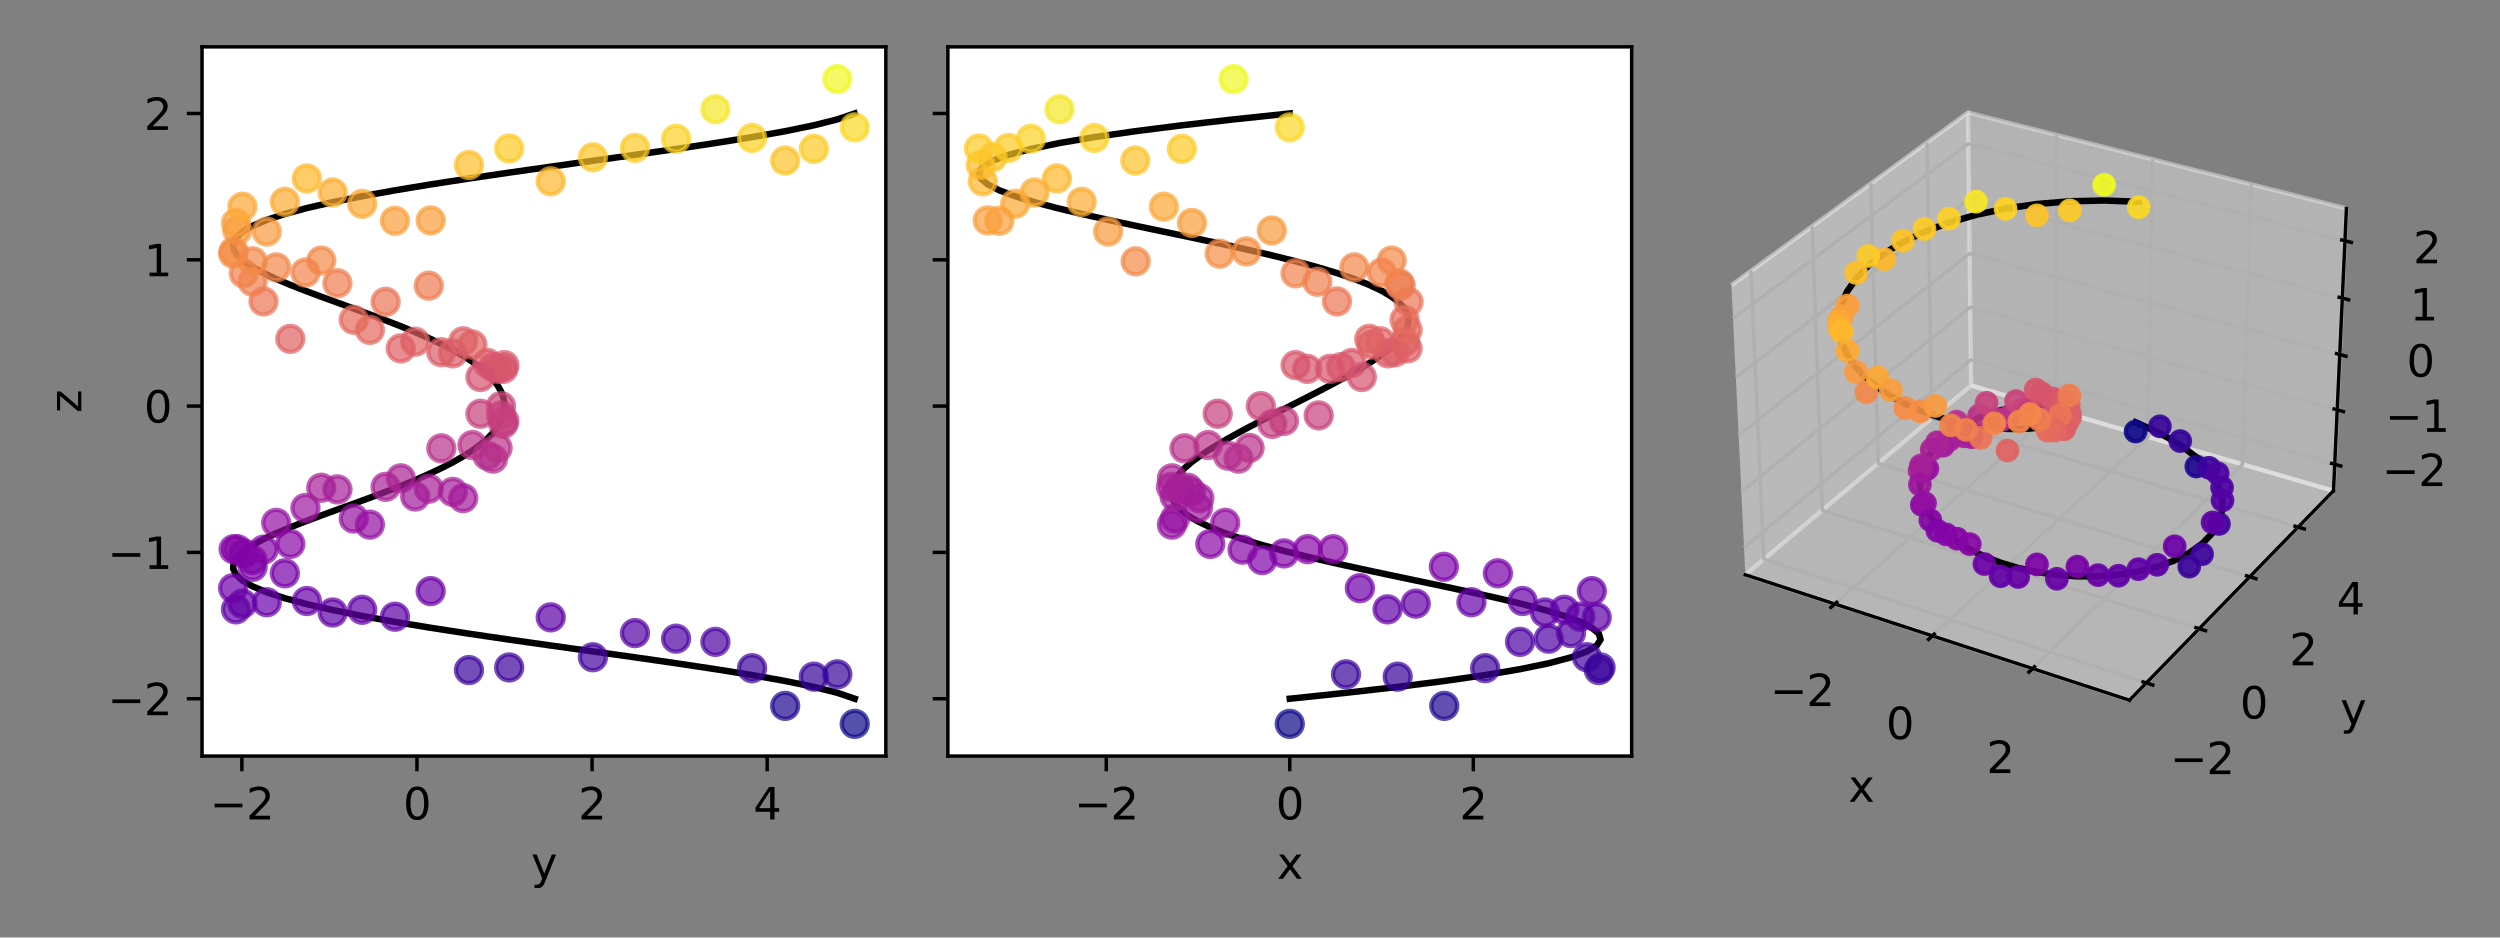 <?xml version="1.0" encoding="utf-8" standalone="no"?>
<!DOCTYPE svg PUBLIC "-//W3C//DTD SVG 1.1//EN"
  "http://www.w3.org/Graphics/SVG/1.1/DTD/svg11.dtd">
<svg xmlns:xlink="http://www.w3.org/1999/xlink" width="576pt" height="216pt" viewBox="0 0 576 216" xmlns="http://www.w3.org/2000/svg" version="1.1">
 <rect x="0" y="0" width="576" height="216" fill="#808080" stroke="none"/>
 <defs>
  <style type="text/css">*{stroke-linejoin: round; stroke-linecap: butt}</style>
 </defs>
 <g id="figure_1">
  <g id="patch_1">
   <path d="M 0 216 
L 576 216 
L 576 0 
L 0 0 
L 0 216 
z
" style="fill: none"/>
  </g>
  <g id="axes_1">
   <g id="patch_2">
    <path d="M 46.55 174.2 
L 204.091 174.2 
L 204.091 10.8 
L 46.55 10.8 
z
" style="fill: #ffffff"/>
   </g>
   <g id="line2d_1">
    <path d="M 196.93 160.986 
L 192.918 159.624 
L 187.514 158.262 
L 180.901 156.9 
L 173.272 155.538 
L 164.826 154.176 
L 155.767 152.814 
L 146.295 151.452 
L 136.606 150.09 
L 126.887 148.728 
L 117.314 147.366 
L 108.048 146.004 
L 99.232 144.642 
L 90.993 143.28 
L 83.438 141.918 
L 76.651 140.556 
L 70.7 139.194 
L 65.628 137.831 
L 61.461 136.469 
L 58.205 135.107 
L 55.848 133.745 
L 54.364 132.383 
L 53.711 131.021 
L 53.835 129.659 
L 54.672 128.297 
L 56.15 126.935 
L 58.192 125.573 
L 60.718 124.211 
L 63.644 122.849 
L 66.888 121.487 
L 70.369 120.125 
L 74.012 118.763 
L 77.745 117.401 
L 81.5 116.039 
L 85.219 114.677 
L 88.849 113.315 
L 92.344 111.953 
L 95.667 110.591 
L 98.787 109.229 
L 101.681 107.867 
L 104.329 106.505 
L 106.719 105.143 
L 108.844 103.78 
L 110.7 102.418 
L 112.285 101.056 
L 113.6 99.694 
L 114.647 98.332 
L 115.43 96.97 
L 115.949 95.608 
L 116.209 94.246 
L 116.209 92.884 
L 115.949 91.522 
L 115.43 90.16 
L 114.647 88.798 
L 113.6 87.436 
L 112.285 86.074 
L 110.7 84.712 
L 108.844 83.35 
L 106.719 81.988 
L 104.329 80.626 
L 101.681 79.264 
L 98.787 77.902 
L 95.667 76.54 
L 92.344 75.178 
L 88.849 73.816 
L 85.219 72.454 
L 81.5 71.092 
L 77.745 69.73 
L 74.012 68.367 
L 70.369 67.005 
L 66.888 65.643 
L 63.644 64.281 
L 60.718 62.919 
L 58.192 61.557 
L 56.15 60.195 
L 54.672 58.833 
L 53.835 57.471 
L 53.711 56.109 
L 54.364 54.747 
L 55.848 53.385 
L 58.205 52.023 
L 61.461 50.661 
L 65.628 49.299 
L 70.7 47.937 
L 76.651 46.575 
L 83.438 45.213 
L 90.993 43.851 
L 99.232 42.489 
L 108.048 41.127 
L 117.314 39.765 
L 126.887 38.403 
L 136.606 37.041 
L 146.295 35.679 
L 155.767 34.316 
L 164.826 32.954 
L 173.272 31.592 
L 180.901 30.23 
L 187.514 28.868 
L 192.918 27.506 
L 196.93 26.144 
" clip-path="url(#p5d4d313a20)" style="fill: none; stroke: #000000; stroke-width: 1.5; stroke-linecap: square"/>
   </g>
   <g id="PathCollection_1">
    <defs>
     <path id="C0_0_d76cfa58d0" d="M 0 3 
C 0.796 3 1.559 2.684 2.121 2.121 
C 2.684 1.559 3 0.796 3 -0 
C 3 -0.796 2.684 -1.559 2.121 -2.121 
C 1.559 -2.684 0.796 -3 0 -3 
C -0.796 -3 -1.559 -2.684 -2.121 -2.121 
C -2.684 -1.559 -3 -0.796 -3 0 
C -3 0.796 -2.684 1.559 -2.121 2.121 
C -1.559 2.684 -0.796 3 0 3 
z
"/>
    </defs>
    <g clip-path="url(#p5d4d313a20)">
     <use xlink:href="#C0_0_d76cfa58d0" x="196.93" y="166.773" style="fill: #0d0887; fill-opacity: 0.7; stroke: #0d0887; stroke-opacity: 0.7"/>
    </g>
    <g clip-path="url(#p5d4d313a20)">
     <use xlink:href="#C0_0_d76cfa58d0" x="192.918" y="155.367" style="fill: #370499; fill-opacity: 0.7; stroke: #370499; stroke-opacity: 0.7"/>
    </g>
    <g clip-path="url(#p5d4d313a20)">
     <use xlink:href="#C0_0_d76cfa58d0" x="187.514" y="155.904" style="fill: #350498; fill-opacity: 0.7; stroke: #350498; stroke-opacity: 0.7"/>
    </g>
    <g clip-path="url(#p5d4d313a20)">
     <use xlink:href="#C0_0_d76cfa58d0" x="180.901" y="162.633" style="fill: #20068f; fill-opacity: 0.7; stroke: #20068f; stroke-opacity: 0.7"/>
    </g>
    <g clip-path="url(#p5d4d313a20)">
     <use xlink:href="#C0_0_d76cfa58d0" x="173.272" y="153.952" style="fill: #3c049b; fill-opacity: 0.7; stroke: #3c049b; stroke-opacity: 0.7"/>
    </g>
    <g clip-path="url(#p5d4d313a20)">
     <use xlink:href="#C0_0_d76cfa58d0" x="164.826" y="147.886" style="fill: #4c02a1; fill-opacity: 0.7; stroke: #4c02a1; stroke-opacity: 0.7"/>
    </g>
    <g clip-path="url(#p5d4d313a20)">
     <use xlink:href="#C0_0_d76cfa58d0" x="155.767" y="147.152" style="fill: #4e02a2; fill-opacity: 0.7; stroke: #4e02a2; stroke-opacity: 0.7"/>
    </g>
    <g clip-path="url(#p5d4d313a20)">
     <use xlink:href="#C0_0_d76cfa58d0" x="146.295" y="145.864" style="fill: #5302a3; fill-opacity: 0.7; stroke: #5302a3; stroke-opacity: 0.7"/>
    </g>
    <g clip-path="url(#p5d4d313a20)">
     <use xlink:href="#C0_0_d76cfa58d0" x="136.606" y="151.429" style="fill: #43039e; fill-opacity: 0.7; stroke: #43039e; stroke-opacity: 0.7"/>
    </g>
    <g clip-path="url(#p5d4d313a20)">
     <use xlink:href="#C0_0_d76cfa58d0" x="126.887" y="142.238" style="fill: #5c01a6; fill-opacity: 0.7; stroke: #5c01a6; stroke-opacity: 0.7"/>
    </g>
    <g clip-path="url(#p5d4d313a20)">
     <use xlink:href="#C0_0_d76cfa58d0" x="117.314" y="153.785" style="fill: #3c049b; fill-opacity: 0.7; stroke: #3c049b; stroke-opacity: 0.7"/>
    </g>
    <g clip-path="url(#p5d4d313a20)">
     <use xlink:href="#C0_0_d76cfa58d0" x="108.048" y="154.381" style="fill: #3a049a; fill-opacity: 0.7; stroke: #3a049a; stroke-opacity: 0.7"/>
    </g>
    <g clip-path="url(#p5d4d313a20)">
     <use xlink:href="#C0_0_d76cfa58d0" x="99.232" y="136.195" style="fill: #6c00a8; fill-opacity: 0.7; stroke: #6c00a8; stroke-opacity: 0.7"/>
    </g>
    <g clip-path="url(#p5d4d313a20)">
     <use xlink:href="#C0_0_d76cfa58d0" x="90.993" y="142.091" style="fill: #5c01a6; fill-opacity: 0.7; stroke: #5c01a6; stroke-opacity: 0.7"/>
    </g>
    <g clip-path="url(#p5d4d313a20)">
     <use xlink:href="#C0_0_d76cfa58d0" x="83.438" y="140.493" style="fill: #6100a7; fill-opacity: 0.7; stroke: #6100a7; stroke-opacity: 0.7"/>
    </g>
    <g clip-path="url(#p5d4d313a20)">
     <use xlink:href="#C0_0_d76cfa58d0" x="76.651" y="141.124" style="fill: #6001a6; fill-opacity: 0.7; stroke: #6001a6; stroke-opacity: 0.7"/>
    </g>
    <g clip-path="url(#p5d4d313a20)">
     <use xlink:href="#C0_0_d76cfa58d0" x="70.7" y="138.477" style="fill: #6600a7; fill-opacity: 0.7; stroke: #6600a7; stroke-opacity: 0.7"/>
    </g>
    <g clip-path="url(#p5d4d313a20)">
     <use xlink:href="#C0_0_d76cfa58d0" x="65.628" y="132.092" style="fill: #7701a8; fill-opacity: 0.7; stroke: #7701a8; stroke-opacity: 0.7"/>
    </g>
    <g clip-path="url(#p5d4d313a20)">
     <use xlink:href="#C0_0_d76cfa58d0" x="61.461" y="138.754" style="fill: #6600a7; fill-opacity: 0.7; stroke: #6600a7; stroke-opacity: 0.7"/>
    </g>
    <g clip-path="url(#p5d4d313a20)">
     <use xlink:href="#C0_0_d76cfa58d0" x="58.205" y="130.592" style="fill: #7b02a8; fill-opacity: 0.7; stroke: #7b02a8; stroke-opacity: 0.7"/>
    </g>
    <g clip-path="url(#p5d4d313a20)">
     <use xlink:href="#C0_0_d76cfa58d0" x="55.848" y="139.076" style="fill: #6400a7; fill-opacity: 0.7; stroke: #6400a7; stroke-opacity: 0.7"/>
    </g>
    <g clip-path="url(#p5d4d313a20)">
     <use xlink:href="#C0_0_d76cfa58d0" x="54.364" y="140.397" style="fill: #6100a7; fill-opacity: 0.7; stroke: #6100a7; stroke-opacity: 0.7"/>
    </g>
    <g clip-path="url(#p5d4d313a20)">
     <use xlink:href="#C0_0_d76cfa58d0" x="53.711" y="135.505" style="fill: #6e00a8; fill-opacity: 0.7; stroke: #6e00a8; stroke-opacity: 0.7"/>
    </g>
    <g clip-path="url(#p5d4d313a20)">
     <use xlink:href="#C0_0_d76cfa58d0" x="53.835" y="126.537" style="fill: #8606a6; fill-opacity: 0.7; stroke: #8606a6; stroke-opacity: 0.7"/>
    </g>
    <g clip-path="url(#p5d4d313a20)">
     <use xlink:href="#C0_0_d76cfa58d0" x="54.672" y="126.532" style="fill: #8606a6; fill-opacity: 0.7; stroke: #8606a6; stroke-opacity: 0.7"/>
    </g>
    <g clip-path="url(#p5d4d313a20)">
     <use xlink:href="#C0_0_d76cfa58d0" x="56.15" y="127.505" style="fill: #8305a7; fill-opacity: 0.7; stroke: #8305a7; stroke-opacity: 0.7"/>
    </g>
    <g clip-path="url(#p5d4d313a20)">
     <use xlink:href="#C0_0_d76cfa58d0" x="58.192" y="129.052" style="fill: #8004a8; fill-opacity: 0.7; stroke: #8004a8; stroke-opacity: 0.7"/>
    </g>
    <g clip-path="url(#p5d4d313a20)">
     <use xlink:href="#C0_0_d76cfa58d0" x="60.718" y="126.64" style="fill: #8606a6; fill-opacity: 0.7; stroke: #8606a6; stroke-opacity: 0.7"/>
    </g>
    <g clip-path="url(#p5d4d313a20)">
     <use xlink:href="#C0_0_d76cfa58d0" x="63.644" y="120.464" style="fill: #9410a2; fill-opacity: 0.7; stroke: #9410a2; stroke-opacity: 0.7"/>
    </g>
    <g clip-path="url(#p5d4d313a20)">
     <use xlink:href="#C0_0_d76cfa58d0" x="66.888" y="125.313" style="fill: #8808a6; fill-opacity: 0.7; stroke: #8808a6; stroke-opacity: 0.7"/>
    </g>
    <g clip-path="url(#p5d4d313a20)">
     <use xlink:href="#C0_0_d76cfa58d0" x="70.369" y="117.038" style="fill: #9c179e; fill-opacity: 0.7; stroke: #9c179e; stroke-opacity: 0.7"/>
    </g>
    <g clip-path="url(#p5d4d313a20)">
     <use xlink:href="#C0_0_d76cfa58d0" x="74.012" y="112.38" style="fill: #a62098; fill-opacity: 0.7; stroke: #a62098; stroke-opacity: 0.7"/>
    </g>
    <g clip-path="url(#p5d4d313a20)">
     <use xlink:href="#C0_0_d76cfa58d0" x="77.745" y="112.759" style="fill: #a62098; fill-opacity: 0.7; stroke: #a62098; stroke-opacity: 0.7"/>
    </g>
    <g clip-path="url(#p5d4d313a20)">
     <use xlink:href="#C0_0_d76cfa58d0" x="81.5" y="119.469" style="fill: #9613a1; fill-opacity: 0.7; stroke: #9613a1; stroke-opacity: 0.7"/>
    </g>
    <g clip-path="url(#p5d4d313a20)">
     <use xlink:href="#C0_0_d76cfa58d0" x="85.219" y="120.882" style="fill: #9410a2; fill-opacity: 0.7; stroke: #9410a2; stroke-opacity: 0.7"/>
    </g>
    <g clip-path="url(#p5d4d313a20)">
     <use xlink:href="#C0_0_d76cfa58d0" x="88.849" y="112.168" style="fill: #a72197; fill-opacity: 0.7; stroke: #a72197; stroke-opacity: 0.7"/>
    </g>
    <g clip-path="url(#p5d4d313a20)">
     <use xlink:href="#C0_0_d76cfa58d0" x="92.344" y="110.205" style="fill: #ab2494; fill-opacity: 0.7; stroke: #ab2494; stroke-opacity: 0.7"/>
    </g>
    <g clip-path="url(#p5d4d313a20)">
     <use xlink:href="#C0_0_d76cfa58d0" x="95.667" y="114.398" style="fill: #a21d9a; fill-opacity: 0.7; stroke: #a21d9a; stroke-opacity: 0.7"/>
    </g>
    <g clip-path="url(#p5d4d313a20)">
     <use xlink:href="#C0_0_d76cfa58d0" x="98.787" y="112.591" style="fill: #a62098; fill-opacity: 0.7; stroke: #a62098; stroke-opacity: 0.7"/>
    </g>
    <g clip-path="url(#p5d4d313a20)">
     <use xlink:href="#C0_0_d76cfa58d0" x="101.681" y="103.294" style="fill: #b83289; fill-opacity: 0.7; stroke: #b83289; stroke-opacity: 0.7"/>
    </g>
    <g clip-path="url(#p5d4d313a20)">
     <use xlink:href="#C0_0_d76cfa58d0" x="104.329" y="113.338" style="fill: #a51f99; fill-opacity: 0.7; stroke: #a51f99; stroke-opacity: 0.7"/>
    </g>
    <g clip-path="url(#p5d4d313a20)">
     <use xlink:href="#C0_0_d76cfa58d0" x="106.719" y="114.764" style="fill: #a11b9b; fill-opacity: 0.7; stroke: #a11b9b; stroke-opacity: 0.7"/>
    </g>
    <g clip-path="url(#p5d4d313a20)">
     <use xlink:href="#C0_0_d76cfa58d0" x="108.844" y="102.543" style="fill: #ba3388; fill-opacity: 0.7; stroke: #ba3388; stroke-opacity: 0.7"/>
    </g>
    <g clip-path="url(#p5d4d313a20)">
     <use xlink:href="#C0_0_d76cfa58d0" x="110.7" y="95.325" style="fill: #c7427c; fill-opacity: 0.7; stroke: #c7427c; stroke-opacity: 0.7"/>
    </g>
    <g clip-path="url(#p5d4d313a20)">
     <use xlink:href="#C0_0_d76cfa58d0" x="112.285" y="104.984" style="fill: #b52f8c; fill-opacity: 0.7; stroke: #b52f8c; stroke-opacity: 0.7"/>
    </g>
    <g clip-path="url(#p5d4d313a20)">
     <use xlink:href="#C0_0_d76cfa58d0" x="113.6" y="105.669" style="fill: #b42e8d; fill-opacity: 0.7; stroke: #b42e8d; stroke-opacity: 0.7"/>
    </g>
    <g clip-path="url(#p5d4d313a20)">
     <use xlink:href="#C0_0_d76cfa58d0" x="114.647" y="103.204" style="fill: #b83289; fill-opacity: 0.7; stroke: #b83289; stroke-opacity: 0.7"/>
    </g>
    <g clip-path="url(#p5d4d313a20)">
     <use xlink:href="#C0_0_d76cfa58d0" x="115.43" y="93.568" style="fill: #ca457a; fill-opacity: 0.7; stroke: #ca457a; stroke-opacity: 0.7"/>
    </g>
    <g clip-path="url(#p5d4d313a20)">
     <use xlink:href="#C0_0_d76cfa58d0" x="115.949" y="97.672" style="fill: #c33d80; fill-opacity: 0.7; stroke: #c33d80; stroke-opacity: 0.7"/>
    </g>
    <g clip-path="url(#p5d4d313a20)">
     <use xlink:href="#C0_0_d76cfa58d0" x="116.209" y="96.967" style="fill: #c43e7f; fill-opacity: 0.7; stroke: #c43e7f; stroke-opacity: 0.7"/>
    </g>
    <g clip-path="url(#p5d4d313a20)">
     <use xlink:href="#C0_0_d76cfa58d0" x="116.209" y="84.126" style="fill: #d8576b; fill-opacity: 0.7; stroke: #d8576b; stroke-opacity: 0.7"/>
    </g>
    <g clip-path="url(#p5d4d313a20)">
     <use xlink:href="#C0_0_d76cfa58d0" x="115.949" y="84.983" style="fill: #d6556d; fill-opacity: 0.7; stroke: #d6556d; stroke-opacity: 0.7"/>
    </g>
    <g clip-path="url(#p5d4d313a20)">
     <use xlink:href="#C0_0_d76cfa58d0" x="115.43" y="95.708" style="fill: #c6417d; fill-opacity: 0.7; stroke: #c6417d; stroke-opacity: 0.7"/>
    </g>
    <g clip-path="url(#p5d4d313a20)">
     <use xlink:href="#C0_0_d76cfa58d0" x="114.647" y="84.984" style="fill: #d6556d; fill-opacity: 0.7; stroke: #d6556d; stroke-opacity: 0.7"/>
    </g>
    <g clip-path="url(#p5d4d313a20)">
     <use xlink:href="#C0_0_d76cfa58d0" x="113.6" y="84.585" style="fill: #d7566c; fill-opacity: 0.7; stroke: #d7566c; stroke-opacity: 0.7"/>
    </g>
    <g clip-path="url(#p5d4d313a20)">
     <use xlink:href="#C0_0_d76cfa58d0" x="112.285" y="83.633" style="fill: #d9586a; fill-opacity: 0.7; stroke: #d9586a; stroke-opacity: 0.7"/>
    </g>
    <g clip-path="url(#p5d4d313a20)">
     <use xlink:href="#C0_0_d76cfa58d0" x="110.7" y="86.869" style="fill: #d45270; fill-opacity: 0.7; stroke: #d45270; stroke-opacity: 0.7"/>
    </g>
    <g clip-path="url(#p5d4d313a20)">
     <use xlink:href="#C0_0_d76cfa58d0" x="108.844" y="79.398" style="fill: #de6164; fill-opacity: 0.7; stroke: #de6164; stroke-opacity: 0.7"/>
    </g>
    <g clip-path="url(#p5d4d313a20)">
     <use xlink:href="#C0_0_d76cfa58d0" x="106.719" y="78.63" style="fill: #df6263; fill-opacity: 0.7; stroke: #df6263; stroke-opacity: 0.7"/>
    </g>
    <g clip-path="url(#p5d4d313a20)">
     <use xlink:href="#C0_0_d76cfa58d0" x="104.329" y="81.41" style="fill: #dc5d67; fill-opacity: 0.7; stroke: #dc5d67; stroke-opacity: 0.7"/>
    </g>
    <g clip-path="url(#p5d4d313a20)">
     <use xlink:href="#C0_0_d76cfa58d0" x="101.681" y="81.142" style="fill: #dc5d67; fill-opacity: 0.7; stroke: #dc5d67; stroke-opacity: 0.7"/>
    </g>
    <g clip-path="url(#p5d4d313a20)">
     <use xlink:href="#C0_0_d76cfa58d0" x="98.787" y="65.825" style="fill: #ef7c51; fill-opacity: 0.7; stroke: #ef7c51; stroke-opacity: 0.7"/>
    </g>
    <g clip-path="url(#p5d4d313a20)">
     <use xlink:href="#C0_0_d76cfa58d0" x="95.667" y="78.727" style="fill: #df6263; fill-opacity: 0.7; stroke: #df6263; stroke-opacity: 0.7"/>
    </g>
    <g clip-path="url(#p5d4d313a20)">
     <use xlink:href="#C0_0_d76cfa58d0" x="92.344" y="80.262" style="fill: #de5f65; fill-opacity: 0.7; stroke: #de5f65; stroke-opacity: 0.7"/>
    </g>
    <g clip-path="url(#p5d4d313a20)">
     <use xlink:href="#C0_0_d76cfa58d0" x="88.849" y="69.527" style="fill: #eb7556; fill-opacity: 0.7; stroke: #eb7556; stroke-opacity: 0.7"/>
    </g>
    <g clip-path="url(#p5d4d313a20)">
     <use xlink:href="#C0_0_d76cfa58d0" x="85.219" y="76.003" style="fill: #e3685f; fill-opacity: 0.7; stroke: #e3685f; stroke-opacity: 0.7"/>
    </g>
    <g clip-path="url(#p5d4d313a20)">
     <use xlink:href="#C0_0_d76cfa58d0" x="81.5" y="73.674" style="fill: #e66c5c; fill-opacity: 0.7; stroke: #e66c5c; stroke-opacity: 0.7"/>
    </g>
    <g clip-path="url(#p5d4d313a20)">
     <use xlink:href="#C0_0_d76cfa58d0" x="77.745" y="65.257" style="fill: #ef7e50; fill-opacity: 0.7; stroke: #ef7e50; stroke-opacity: 0.7"/>
    </g>
    <g clip-path="url(#p5d4d313a20)">
     <use xlink:href="#C0_0_d76cfa58d0" x="74.012" y="60.032" style="fill: #f48948; fill-opacity: 0.7; stroke: #f48948; stroke-opacity: 0.7"/>
    </g>
    <g clip-path="url(#p5d4d313a20)">
     <use xlink:href="#C0_0_d76cfa58d0" x="70.369" y="62.797" style="fill: #f2844b; fill-opacity: 0.7; stroke: #f2844b; stroke-opacity: 0.7"/>
    </g>
    <g clip-path="url(#p5d4d313a20)">
     <use xlink:href="#C0_0_d76cfa58d0" x="66.888" y="78.071" style="fill: #e06363; fill-opacity: 0.7; stroke: #e06363; stroke-opacity: 0.7"/>
    </g>
    <g clip-path="url(#p5d4d313a20)">
     <use xlink:href="#C0_0_d76cfa58d0" x="63.644" y="61.604" style="fill: #f3874a; fill-opacity: 0.7; stroke: #f3874a; stroke-opacity: 0.7"/>
    </g>
    <g clip-path="url(#p5d4d313a20)">
     <use xlink:href="#C0_0_d76cfa58d0" x="60.718" y="69.448" style="fill: #eb7556; fill-opacity: 0.7; stroke: #eb7556; stroke-opacity: 0.7"/>
    </g>
    <g clip-path="url(#p5d4d313a20)">
     <use xlink:href="#C0_0_d76cfa58d0" x="58.192" y="64.922" style="fill: #f07f4f; fill-opacity: 0.7; stroke: #f07f4f; stroke-opacity: 0.7"/>
    </g>
    <g clip-path="url(#p5d4d313a20)">
     <use xlink:href="#C0_0_d76cfa58d0" x="56.15" y="62.971" style="fill: #f1834c; fill-opacity: 0.7; stroke: #f1834c; stroke-opacity: 0.7"/>
    </g>
    <g clip-path="url(#p5d4d313a20)">
     <use xlink:href="#C0_0_d76cfa58d0" x="54.672" y="53.108" style="fill: #f99a3e; fill-opacity: 0.7; stroke: #f99a3e; stroke-opacity: 0.7"/>
    </g>
    <g clip-path="url(#p5d4d313a20)">
     <use xlink:href="#C0_0_d76cfa58d0" x="53.835" y="57.937" style="fill: #f68f44; fill-opacity: 0.7; stroke: #f68f44; stroke-opacity: 0.7"/>
    </g>
    <g clip-path="url(#p5d4d313a20)">
     <use xlink:href="#C0_0_d76cfa58d0" x="53.711" y="58.451" style="fill: #f68d45; fill-opacity: 0.7; stroke: #f68d45; stroke-opacity: 0.7"/>
    </g>
    <g clip-path="url(#p5d4d313a20)">
     <use xlink:href="#C0_0_d76cfa58d0" x="54.364" y="51.366" style="fill: #fa9e3b; fill-opacity: 0.7; stroke: #fa9e3b; stroke-opacity: 0.7"/>
    </g>
    <g clip-path="url(#p5d4d313a20)">
     <use xlink:href="#C0_0_d76cfa58d0" x="55.848" y="47.621" style="fill: #fca835; fill-opacity: 0.7; stroke: #fca835; stroke-opacity: 0.7"/>
    </g>
    <g clip-path="url(#p5d4d313a20)">
     <use xlink:href="#C0_0_d76cfa58d0" x="58.205" y="60.207" style="fill: #f48948; fill-opacity: 0.7; stroke: #f48948; stroke-opacity: 0.7"/>
    </g>
    <g clip-path="url(#p5d4d313a20)">
     <use xlink:href="#C0_0_d76cfa58d0" x="61.461" y="53.351" style="fill: #f99a3e; fill-opacity: 0.7; stroke: #f99a3e; stroke-opacity: 0.7"/>
    </g>
    <g clip-path="url(#p5d4d313a20)">
     <use xlink:href="#C0_0_d76cfa58d0" x="65.628" y="46.488" style="fill: #fdab33; fill-opacity: 0.7; stroke: #fdab33; stroke-opacity: 0.7"/>
    </g>
    <g clip-path="url(#p5d4d313a20)">
     <use xlink:href="#C0_0_d76cfa58d0" x="70.7" y="41.106" style="fill: #feb82c; fill-opacity: 0.7; stroke: #feb82c; stroke-opacity: 0.7"/>
    </g>
    <g clip-path="url(#p5d4d313a20)">
     <use xlink:href="#C0_0_d76cfa58d0" x="76.651" y="44.349" style="fill: #fdaf31; fill-opacity: 0.7; stroke: #fdaf31; stroke-opacity: 0.7"/>
    </g>
    <g clip-path="url(#p5d4d313a20)">
     <use xlink:href="#C0_0_d76cfa58d0" x="83.438" y="46.944" style="fill: #fca934; fill-opacity: 0.7; stroke: #fca934; stroke-opacity: 0.7"/>
    </g>
    <g clip-path="url(#p5d4d313a20)">
     <use xlink:href="#C0_0_d76cfa58d0" x="90.993" y="50.868" style="fill: #fb9f3a; fill-opacity: 0.7; stroke: #fb9f3a; stroke-opacity: 0.7"/>
    </g>
    <g clip-path="url(#p5d4d313a20)">
     <use xlink:href="#C0_0_d76cfa58d0" x="99.232" y="50.778" style="fill: #fb9f3a; fill-opacity: 0.7; stroke: #fb9f3a; stroke-opacity: 0.7"/>
    </g>
    <g clip-path="url(#p5d4d313a20)">
     <use xlink:href="#C0_0_d76cfa58d0" x="108.048" y="38.018" style="fill: #fec029; fill-opacity: 0.7; stroke: #fec029; stroke-opacity: 0.7"/>
    </g>
    <g clip-path="url(#p5d4d313a20)">
     <use xlink:href="#C0_0_d76cfa58d0" x="117.314" y="34.194" style="fill: #fdcb26; fill-opacity: 0.7; stroke: #fdcb26; stroke-opacity: 0.7"/>
    </g>
    <g clip-path="url(#p5d4d313a20)">
     <use xlink:href="#C0_0_d76cfa58d0" x="126.887" y="41.782" style="fill: #feb72d; fill-opacity: 0.7; stroke: #feb72d; stroke-opacity: 0.7"/>
    </g>
    <g clip-path="url(#p5d4d313a20)">
     <use xlink:href="#C0_0_d76cfa58d0" x="136.606" y="36.233" style="fill: #fdc527; fill-opacity: 0.7; stroke: #fdc527; stroke-opacity: 0.7"/>
    </g>
    <g clip-path="url(#p5d4d313a20)">
     <use xlink:href="#C0_0_d76cfa58d0" x="146.295" y="34.068" style="fill: #fdcb26; fill-opacity: 0.7; stroke: #fdcb26; stroke-opacity: 0.7"/>
    </g>
    <g clip-path="url(#p5d4d313a20)">
     <use xlink:href="#C0_0_d76cfa58d0" x="155.767" y="31.972" style="fill: #fcd225; fill-opacity: 0.7; stroke: #fcd225; stroke-opacity: 0.7"/>
    </g>
    <g clip-path="url(#p5d4d313a20)">
     <use xlink:href="#C0_0_d76cfa58d0" x="164.826" y="25.173" style="fill: #f6e626; fill-opacity: 0.7; stroke: #f6e626; stroke-opacity: 0.7"/>
    </g>
    <g clip-path="url(#p5d4d313a20)">
     <use xlink:href="#C0_0_d76cfa58d0" x="173.272" y="31.766" style="fill: #fcd225; fill-opacity: 0.7; stroke: #fcd225; stroke-opacity: 0.7"/>
    </g>
    <g clip-path="url(#p5d4d313a20)">
     <use xlink:href="#C0_0_d76cfa58d0" x="180.901" y="36.985" style="fill: #fdc328; fill-opacity: 0.7; stroke: #fdc328; stroke-opacity: 0.7"/>
    </g>
    <g clip-path="url(#p5d4d313a20)">
     <use xlink:href="#C0_0_d76cfa58d0" x="187.514" y="34.282" style="fill: #fdcb26; fill-opacity: 0.7; stroke: #fdcb26; stroke-opacity: 0.7"/>
    </g>
    <g clip-path="url(#p5d4d313a20)">
     <use xlink:href="#C0_0_d76cfa58d0" x="192.918" y="18.227" style="fill: #f0f921; fill-opacity: 0.7; stroke: #f0f921; stroke-opacity: 0.7"/>
    </g>
    <g clip-path="url(#p5d4d313a20)">
     <use xlink:href="#C0_0_d76cfa58d0" x="196.93" y="29.354" style="fill: #fad824; fill-opacity: 0.7; stroke: #fad824; stroke-opacity: 0.7"/>
    </g>
   </g>
   <g id="matplotlib.axis_1">
    <g id="xtick_1">
     <g id="line2d_2">
      <defs>
       <path id="m1a50994d5a" d="M 0 0 
L 0 3.5 
" style="stroke: #000000; stroke-width: 0.8"/>
      </defs>
      <g>
       <use xlink:href="#m1a50994d5a" x="55.724" y="174.2" style="stroke: #000000; stroke-width: 0.8"/>
      </g>
     </g>
     <g id="text_1">
      <!-- −2 -->
      <g transform="translate(48.353 188.798)scale(0.1 -0.1)">
       <defs>
        <path id="DejaVuSans-2212" d="M 678 2272 
L 4684 2272 
L 4684 1741 
L 678 1741 
L 678 2272 
z
" transform="scale(0.016)"/>
        <path id="DejaVuSans-32" d="M 1228 531 
L 3431 531 
L 3431 0 
L 469 0 
L 469 531 
Q 828 903 1448 1529 
Q 2069 2156 2228 2338 
Q 2531 2678 2651 2914 
Q 2772 3150 2772 3378 
Q 2772 3750 2511 3984 
Q 2250 4219 1831 4219 
Q 1534 4219 1204 4116 
Q 875 4013 500 3803 
L 500 4441 
Q 881 4594 1212 4672 
Q 1544 4750 1819 4750 
Q 2544 4750 2975 4387 
Q 3406 4025 3406 3419 
Q 3406 3131 3298 2873 
Q 3191 2616 2906 2266 
Q 2828 2175 2409 1742 
Q 1991 1309 1228 531 
z
" transform="scale(0.016)"/>
       </defs>
       <use xlink:href="#DejaVuSans-2212"/>
       <use xlink:href="#DejaVuSans-32" x="83.789"/>
      </g>
     </g>
    </g>
    <g id="xtick_2">
     <g id="line2d_3">
      <g>
       <use xlink:href="#m1a50994d5a" x="96.069" y="174.2" style="stroke: #000000; stroke-width: 0.8"/>
      </g>
     </g>
     <g id="text_2">
      <!-- 0 -->
      <g transform="translate(92.888 188.798)scale(0.1 -0.1)">
       <defs>
        <path id="DejaVuSans-30" d="M 2034 4250 
Q 1547 4250 1301 3770 
Q 1056 3291 1056 2328 
Q 1056 1369 1301 889 
Q 1547 409 2034 409 
Q 2525 409 2770 889 
Q 3016 1369 3016 2328 
Q 3016 3291 2770 3770 
Q 2525 4250 2034 4250 
z
M 2034 4750 
Q 2819 4750 3233 4129 
Q 3647 3509 3647 2328 
Q 3647 1150 3233 529 
Q 2819 -91 2034 -91 
Q 1250 -91 836 529 
Q 422 1150 422 2328 
Q 422 3509 836 4129 
Q 1250 4750 2034 4750 
z
" transform="scale(0.016)"/>
       </defs>
       <use xlink:href="#DejaVuSans-30"/>
      </g>
     </g>
    </g>
    <g id="xtick_3">
     <g id="line2d_4">
      <g>
       <use xlink:href="#m1a50994d5a" x="136.414" y="174.2" style="stroke: #000000; stroke-width: 0.8"/>
      </g>
     </g>
     <g id="text_3">
      <!-- 2 -->
      <g transform="translate(133.232 188.798)scale(0.1 -0.1)">
       <use xlink:href="#DejaVuSans-32"/>
      </g>
     </g>
    </g>
    <g id="xtick_4">
     <g id="line2d_5">
      <g>
       <use xlink:href="#m1a50994d5a" x="176.758" y="174.2" style="stroke: #000000; stroke-width: 0.8"/>
      </g>
     </g>
     <g id="text_4">
      <!-- 4 -->
      <g transform="translate(173.577 188.798)scale(0.1 -0.1)">
       <defs>
        <path id="DejaVuSans-34" d="M 2419 4116 
L 825 1625 
L 2419 1625 
L 2419 4116 
z
M 2253 4666 
L 3047 4666 
L 3047 1625 
L 3713 1625 
L 3713 1100 
L 3047 1100 
L 3047 0 
L 2419 0 
L 2419 1100 
L 313 1100 
L 313 1709 
L 2253 4666 
z
" transform="scale(0.016)"/>
       </defs>
       <use xlink:href="#DejaVuSans-34"/>
      </g>
     </g>
    </g>
    <g id="text_5">
     <!-- y -->
     <g transform="translate(122.361 202.477)scale(0.1 -0.1)">
      <defs>
       <path id="DejaVuSans-79" d="M 2059 -325 
Q 1816 -950 1584 -1140 
Q 1353 -1331 966 -1331 
L 506 -1331 
L 506 -850 
L 844 -850 
Q 1081 -850 1212 -737 
Q 1344 -625 1503 -206 
L 1606 56 
L 191 3500 
L 800 3500 
L 1894 763 
L 2988 3500 
L 3597 3500 
L 2059 -325 
z
" transform="scale(0.016)"/>
      </defs>
      <use xlink:href="#DejaVuSans-79"/>
     </g>
    </g>
   </g>
   <g id="matplotlib.axis_2">
    <g id="ytick_1">
     <g id="line2d_6">
      <defs>
       <path id="m57d7ed01f3" d="M 0 0 
L -3.5 0 
" style="stroke: #000000; stroke-width: 0.8"/>
      </defs>
      <g>
       <use xlink:href="#m57d7ed01f3" x="46.55" y="160.986" style="stroke: #000000; stroke-width: 0.8"/>
      </g>
     </g>
     <g id="text_6">
      <!-- −2 -->
      <g transform="translate(24.808 164.785)scale(0.1 -0.1)">
       <use xlink:href="#DejaVuSans-2212"/>
       <use xlink:href="#DejaVuSans-32" x="83.789"/>
      </g>
     </g>
    </g>
    <g id="ytick_2">
     <g id="line2d_7">
      <g>
       <use xlink:href="#m57d7ed01f3" x="46.55" y="127.276" style="stroke: #000000; stroke-width: 0.8"/>
      </g>
     </g>
     <g id="text_7">
      <!-- −1 -->
      <g transform="translate(24.808 131.075)scale(0.1 -0.1)">
       <defs>
        <path id="DejaVuSans-31" d="M 794 531 
L 1825 531 
L 1825 4091 
L 703 3866 
L 703 4441 
L 1819 4666 
L 2450 4666 
L 2450 531 
L 3481 531 
L 3481 0 
L 794 0 
L 794 531 
z
" transform="scale(0.016)"/>
       </defs>
       <use xlink:href="#DejaVuSans-2212"/>
       <use xlink:href="#DejaVuSans-31" x="83.789"/>
      </g>
     </g>
    </g>
    <g id="ytick_3">
     <g id="line2d_8">
      <g>
       <use xlink:href="#m57d7ed01f3" x="46.55" y="93.565" style="stroke: #000000; stroke-width: 0.8"/>
      </g>
     </g>
     <g id="text_8">
      <!-- 0 -->
      <g transform="translate(33.188 97.364)scale(0.1 -0.1)">
       <use xlink:href="#DejaVuSans-30"/>
      </g>
     </g>
    </g>
    <g id="ytick_4">
     <g id="line2d_9">
      <g>
       <use xlink:href="#m57d7ed01f3" x="46.55" y="59.855" style="stroke: #000000; stroke-width: 0.8"/>
      </g>
     </g>
     <g id="text_9">
      <!-- 1 -->
      <g transform="translate(33.188 63.654)scale(0.1 -0.1)">
       <use xlink:href="#DejaVuSans-31"/>
      </g>
     </g>
    </g>
    <g id="ytick_5">
     <g id="line2d_10">
      <g>
       <use xlink:href="#m57d7ed01f3" x="46.55" y="26.144" style="stroke: #000000; stroke-width: 0.8"/>
      </g>
     </g>
     <g id="text_10">
      <!-- 2 -->
      <g transform="translate(33.188 29.943)scale(0.1 -0.1)">
       <use xlink:href="#DejaVuSans-32"/>
      </g>
     </g>
    </g>
    <g id="text_11">
     <!-- z -->
     <g transform="translate(18.728 95.124)rotate(-90)scale(0.1 -0.1)">
      <defs>
       <path id="DejaVuSans-7a" d="M 353 3500 
L 3084 3500 
L 3084 2975 
L 922 459 
L 3084 459 
L 3084 0 
L 275 0 
L 275 525 
L 2438 3041 
L 353 3041 
L 353 3500 
z
" transform="scale(0.016)"/>
      </defs>
      <use xlink:href="#DejaVuSans-7a"/>
     </g>
    </g>
   </g>
   <g id="patch_3">
    <path d="M 46.55 174.2 
L 46.55 10.8 
" style="fill: none; stroke: #000000; stroke-width: 0.8; stroke-linejoin: miter; stroke-linecap: square"/>
   </g>
   <g id="patch_4">
    <path d="M 204.091 174.2 
L 204.091 10.8 
" style="fill: none; stroke: #000000; stroke-width: 0.8; stroke-linejoin: miter; stroke-linecap: square"/>
   </g>
   <g id="patch_5">
    <path d="M 46.55 174.2 
L 204.091 174.2 
" style="fill: none; stroke: #000000; stroke-width: 0.8; stroke-linejoin: miter; stroke-linecap: square"/>
   </g>
   <g id="patch_6">
    <path d="M 46.55 10.8 
L 204.091 10.8 
" style="fill: none; stroke: #000000; stroke-width: 0.8; stroke-linejoin: miter; stroke-linecap: square"/>
   </g>
  </g>
  <g id="axes_2">
   <g id="patch_7">
    <path d="M 218.391 174.2 
L 375.933 174.2 
L 375.933 10.8 
L 218.391 10.8 
z
" style="fill: #ffffff"/>
   </g>
   <g id="line2d_11">
    <path d="M 297.162 160.986 
L 310.116 159.624 
L 322.029 158.262 
L 332.756 156.9 
L 342.181 155.538 
L 350.22 154.176 
L 356.82 152.814 
L 361.956 151.452 
L 365.635 150.09 
L 367.889 148.728 
L 368.772 147.366 
L 368.363 146.004 
L 366.76 144.642 
L 364.074 143.28 
L 360.43 141.918 
L 355.962 140.556 
L 350.809 139.194 
L 345.115 137.831 
L 339.022 136.469 
L 332.666 135.107 
L 326.183 133.745 
L 319.696 132.383 
L 313.32 131.021 
L 307.16 129.659 
L 301.305 128.297 
L 295.834 126.935 
L 290.81 125.573 
L 286.283 124.211 
L 282.289 122.849 
L 278.851 121.487 
L 275.981 120.125 
L 273.676 118.763 
L 271.927 117.401 
L 270.715 116.039 
L 270.014 114.677 
L 269.791 113.315 
L 270.009 111.953 
L 270.631 110.591 
L 271.614 109.229 
L 272.918 107.867 
L 274.503 106.505 
L 276.329 105.143 
L 278.359 103.78 
L 280.56 102.418 
L 282.901 101.056 
L 285.354 99.694 
L 287.894 98.332 
L 290.498 96.97 
L 293.146 95.608 
L 295.821 94.246 
L 298.504 92.884 
L 301.178 91.522 
L 303.826 90.16 
L 306.43 88.798 
L 308.97 87.436 
L 311.423 86.074 
L 313.764 84.712 
L 315.965 83.35 
L 317.996 81.988 
L 319.821 80.626 
L 321.406 79.264 
L 322.71 77.902 
L 323.693 76.54 
L 324.315 75.178 
L 324.534 73.816 
L 324.31 72.454 
L 323.609 71.092 
L 322.397 69.73 
L 320.648 68.367 
L 318.344 67.005 
L 315.473 65.643 
L 312.035 64.281 
L 308.041 62.919 
L 303.514 61.557 
L 298.49 60.195 
L 293.019 58.833 
L 287.165 57.471 
L 281.004 56.109 
L 274.629 54.747 
L 268.142 53.385 
L 261.658 52.023 
L 255.303 50.661 
L 249.209 49.299 
L 243.515 47.937 
L 238.363 46.575 
L 233.895 45.213 
L 230.251 43.851 
L 227.564 42.489 
L 225.961 41.127 
L 225.552 39.765 
L 226.436 38.403 
L 228.689 37.041 
L 232.368 35.679 
L 237.505 34.316 
L 244.104 32.954 
L 252.143 31.592 
L 261.568 30.23 
L 272.295 28.868 
L 284.208 27.506 
L 297.162 26.144 
" clip-path="url(#p5b16358a35)" style="fill: none; stroke: #000000; stroke-width: 1.5; stroke-linecap: square"/>
   </g>
   <g id="PathCollection_2">
    <defs>
     <path id="C1_0_06c27d8adb" d="M 0 3 
C 0.796 3 1.559 2.684 2.121 2.121 
C 2.684 1.559 3 0.796 3 -0 
C 3 -0.796 2.684 -1.559 2.121 -2.121 
C 1.559 -2.684 0.796 -3 0 -3 
C -0.796 -3 -1.559 -2.684 -2.121 -2.121 
C -2.684 -1.559 -3 -0.796 -3 0 
C -3 0.796 -2.684 1.559 -2.121 2.121 
C -1.559 2.684 -0.796 3 0 3 
z
"/>
    </defs>
    <g clip-path="url(#p5b16358a35)">
     <use xlink:href="#C1_0_06c27d8adb" x="297.162" y="166.773" style="fill: #0d0887; fill-opacity: 0.7; stroke: #0d0887; stroke-opacity: 0.7"/>
    </g>
    <g clip-path="url(#p5b16358a35)">
     <use xlink:href="#C1_0_06c27d8adb" x="310.116" y="155.367" style="fill: #370499; fill-opacity: 0.7; stroke: #370499; stroke-opacity: 0.7"/>
    </g>
    <g clip-path="url(#p5b16358a35)">
     <use xlink:href="#C1_0_06c27d8adb" x="322.029" y="155.904" style="fill: #350498; fill-opacity: 0.7; stroke: #350498; stroke-opacity: 0.7"/>
    </g>
    <g clip-path="url(#p5b16358a35)">
     <use xlink:href="#C1_0_06c27d8adb" x="332.756" y="162.633" style="fill: #20068f; fill-opacity: 0.7; stroke: #20068f; stroke-opacity: 0.7"/>
    </g>
    <g clip-path="url(#p5b16358a35)">
     <use xlink:href="#C1_0_06c27d8adb" x="342.181" y="153.952" style="fill: #3c049b; fill-opacity: 0.7; stroke: #3c049b; stroke-opacity: 0.7"/>
    </g>
    <g clip-path="url(#p5b16358a35)">
     <use xlink:href="#C1_0_06c27d8adb" x="350.22" y="147.886" style="fill: #4c02a1; fill-opacity: 0.7; stroke: #4c02a1; stroke-opacity: 0.7"/>
    </g>
    <g clip-path="url(#p5b16358a35)">
     <use xlink:href="#C1_0_06c27d8adb" x="356.82" y="147.152" style="fill: #4e02a2; fill-opacity: 0.7; stroke: #4e02a2; stroke-opacity: 0.7"/>
    </g>
    <g clip-path="url(#p5b16358a35)">
     <use xlink:href="#C1_0_06c27d8adb" x="361.956" y="145.864" style="fill: #5302a3; fill-opacity: 0.7; stroke: #5302a3; stroke-opacity: 0.7"/>
    </g>
    <g clip-path="url(#p5b16358a35)">
     <use xlink:href="#C1_0_06c27d8adb" x="365.635" y="151.429" style="fill: #43039e; fill-opacity: 0.7; stroke: #43039e; stroke-opacity: 0.7"/>
    </g>
    <g clip-path="url(#p5b16358a35)">
     <use xlink:href="#C1_0_06c27d8adb" x="367.889" y="142.238" style="fill: #5c01a6; fill-opacity: 0.7; stroke: #5c01a6; stroke-opacity: 0.7"/>
    </g>
    <g clip-path="url(#p5b16358a35)">
     <use xlink:href="#C1_0_06c27d8adb" x="368.772" y="153.785" style="fill: #3c049b; fill-opacity: 0.7; stroke: #3c049b; stroke-opacity: 0.7"/>
    </g>
    <g clip-path="url(#p5b16358a35)">
     <use xlink:href="#C1_0_06c27d8adb" x="368.363" y="154.381" style="fill: #3a049a; fill-opacity: 0.7; stroke: #3a049a; stroke-opacity: 0.7"/>
    </g>
    <g clip-path="url(#p5b16358a35)">
     <use xlink:href="#C1_0_06c27d8adb" x="366.76" y="136.195" style="fill: #6c00a8; fill-opacity: 0.7; stroke: #6c00a8; stroke-opacity: 0.7"/>
    </g>
    <g clip-path="url(#p5b16358a35)">
     <use xlink:href="#C1_0_06c27d8adb" x="364.074" y="142.091" style="fill: #5c01a6; fill-opacity: 0.7; stroke: #5c01a6; stroke-opacity: 0.7"/>
    </g>
    <g clip-path="url(#p5b16358a35)">
     <use xlink:href="#C1_0_06c27d8adb" x="360.43" y="140.493" style="fill: #6100a7; fill-opacity: 0.7; stroke: #6100a7; stroke-opacity: 0.7"/>
    </g>
    <g clip-path="url(#p5b16358a35)">
     <use xlink:href="#C1_0_06c27d8adb" x="355.962" y="141.124" style="fill: #6001a6; fill-opacity: 0.7; stroke: #6001a6; stroke-opacity: 0.7"/>
    </g>
    <g clip-path="url(#p5b16358a35)">
     <use xlink:href="#C1_0_06c27d8adb" x="350.809" y="138.477" style="fill: #6600a7; fill-opacity: 0.7; stroke: #6600a7; stroke-opacity: 0.7"/>
    </g>
    <g clip-path="url(#p5b16358a35)">
     <use xlink:href="#C1_0_06c27d8adb" x="345.115" y="132.092" style="fill: #7701a8; fill-opacity: 0.7; stroke: #7701a8; stroke-opacity: 0.7"/>
    </g>
    <g clip-path="url(#p5b16358a35)">
     <use xlink:href="#C1_0_06c27d8adb" x="339.022" y="138.754" style="fill: #6600a7; fill-opacity: 0.7; stroke: #6600a7; stroke-opacity: 0.7"/>
    </g>
    <g clip-path="url(#p5b16358a35)">
     <use xlink:href="#C1_0_06c27d8adb" x="332.666" y="130.592" style="fill: #7b02a8; fill-opacity: 0.7; stroke: #7b02a8; stroke-opacity: 0.7"/>
    </g>
    <g clip-path="url(#p5b16358a35)">
     <use xlink:href="#C1_0_06c27d8adb" x="326.183" y="139.076" style="fill: #6400a7; fill-opacity: 0.7; stroke: #6400a7; stroke-opacity: 0.7"/>
    </g>
    <g clip-path="url(#p5b16358a35)">
     <use xlink:href="#C1_0_06c27d8adb" x="319.696" y="140.397" style="fill: #6100a7; fill-opacity: 0.7; stroke: #6100a7; stroke-opacity: 0.7"/>
    </g>
    <g clip-path="url(#p5b16358a35)">
     <use xlink:href="#C1_0_06c27d8adb" x="313.32" y="135.505" style="fill: #6e00a8; fill-opacity: 0.7; stroke: #6e00a8; stroke-opacity: 0.7"/>
    </g>
    <g clip-path="url(#p5b16358a35)">
     <use xlink:href="#C1_0_06c27d8adb" x="307.16" y="126.537" style="fill: #8606a6; fill-opacity: 0.7; stroke: #8606a6; stroke-opacity: 0.7"/>
    </g>
    <g clip-path="url(#p5b16358a35)">
     <use xlink:href="#C1_0_06c27d8adb" x="301.305" y="126.532" style="fill: #8606a6; fill-opacity: 0.7; stroke: #8606a6; stroke-opacity: 0.7"/>
    </g>
    <g clip-path="url(#p5b16358a35)">
     <use xlink:href="#C1_0_06c27d8adb" x="295.834" y="127.505" style="fill: #8305a7; fill-opacity: 0.7; stroke: #8305a7; stroke-opacity: 0.7"/>
    </g>
    <g clip-path="url(#p5b16358a35)">
     <use xlink:href="#C1_0_06c27d8adb" x="290.81" y="129.052" style="fill: #8004a8; fill-opacity: 0.7; stroke: #8004a8; stroke-opacity: 0.7"/>
    </g>
    <g clip-path="url(#p5b16358a35)">
     <use xlink:href="#C1_0_06c27d8adb" x="286.283" y="126.64" style="fill: #8606a6; fill-opacity: 0.7; stroke: #8606a6; stroke-opacity: 0.7"/>
    </g>
    <g clip-path="url(#p5b16358a35)">
     <use xlink:href="#C1_0_06c27d8adb" x="282.289" y="120.464" style="fill: #9410a2; fill-opacity: 0.7; stroke: #9410a2; stroke-opacity: 0.7"/>
    </g>
    <g clip-path="url(#p5b16358a35)">
     <use xlink:href="#C1_0_06c27d8adb" x="278.851" y="125.313" style="fill: #8808a6; fill-opacity: 0.7; stroke: #8808a6; stroke-opacity: 0.7"/>
    </g>
    <g clip-path="url(#p5b16358a35)">
     <use xlink:href="#C1_0_06c27d8adb" x="275.981" y="117.038" style="fill: #9c179e; fill-opacity: 0.7; stroke: #9c179e; stroke-opacity: 0.7"/>
    </g>
    <g clip-path="url(#p5b16358a35)">
     <use xlink:href="#C1_0_06c27d8adb" x="273.676" y="112.38" style="fill: #a62098; fill-opacity: 0.7; stroke: #a62098; stroke-opacity: 0.7"/>
    </g>
    <g clip-path="url(#p5b16358a35)">
     <use xlink:href="#C1_0_06c27d8adb" x="271.927" y="112.759" style="fill: #a62098; fill-opacity: 0.7; stroke: #a62098; stroke-opacity: 0.7"/>
    </g>
    <g clip-path="url(#p5b16358a35)">
     <use xlink:href="#C1_0_06c27d8adb" x="270.715" y="119.469" style="fill: #9613a1; fill-opacity: 0.7; stroke: #9613a1; stroke-opacity: 0.7"/>
    </g>
    <g clip-path="url(#p5b16358a35)">
     <use xlink:href="#C1_0_06c27d8adb" x="270.014" y="120.882" style="fill: #9410a2; fill-opacity: 0.7; stroke: #9410a2; stroke-opacity: 0.7"/>
    </g>
    <g clip-path="url(#p5b16358a35)">
     <use xlink:href="#C1_0_06c27d8adb" x="269.791" y="112.168" style="fill: #a72197; fill-opacity: 0.7; stroke: #a72197; stroke-opacity: 0.7"/>
    </g>
    <g clip-path="url(#p5b16358a35)">
     <use xlink:href="#C1_0_06c27d8adb" x="270.009" y="110.205" style="fill: #ab2494; fill-opacity: 0.7; stroke: #ab2494; stroke-opacity: 0.7"/>
    </g>
    <g clip-path="url(#p5b16358a35)">
     <use xlink:href="#C1_0_06c27d8adb" x="270.631" y="114.398" style="fill: #a21d9a; fill-opacity: 0.7; stroke: #a21d9a; stroke-opacity: 0.7"/>
    </g>
    <g clip-path="url(#p5b16358a35)">
     <use xlink:href="#C1_0_06c27d8adb" x="271.614" y="112.591" style="fill: #a62098; fill-opacity: 0.7; stroke: #a62098; stroke-opacity: 0.7"/>
    </g>
    <g clip-path="url(#p5b16358a35)">
     <use xlink:href="#C1_0_06c27d8adb" x="272.918" y="103.294" style="fill: #b83289; fill-opacity: 0.7; stroke: #b83289; stroke-opacity: 0.7"/>
    </g>
    <g clip-path="url(#p5b16358a35)">
     <use xlink:href="#C1_0_06c27d8adb" x="274.503" y="113.338" style="fill: #a51f99; fill-opacity: 0.7; stroke: #a51f99; stroke-opacity: 0.7"/>
    </g>
    <g clip-path="url(#p5b16358a35)">
     <use xlink:href="#C1_0_06c27d8adb" x="276.329" y="114.764" style="fill: #a11b9b; fill-opacity: 0.7; stroke: #a11b9b; stroke-opacity: 0.7"/>
    </g>
    <g clip-path="url(#p5b16358a35)">
     <use xlink:href="#C1_0_06c27d8adb" x="278.359" y="102.543" style="fill: #ba3388; fill-opacity: 0.7; stroke: #ba3388; stroke-opacity: 0.7"/>
    </g>
    <g clip-path="url(#p5b16358a35)">
     <use xlink:href="#C1_0_06c27d8adb" x="280.56" y="95.325" style="fill: #c7427c; fill-opacity: 0.7; stroke: #c7427c; stroke-opacity: 0.7"/>
    </g>
    <g clip-path="url(#p5b16358a35)">
     <use xlink:href="#C1_0_06c27d8adb" x="282.901" y="104.984" style="fill: #b52f8c; fill-opacity: 0.7; stroke: #b52f8c; stroke-opacity: 0.7"/>
    </g>
    <g clip-path="url(#p5b16358a35)">
     <use xlink:href="#C1_0_06c27d8adb" x="285.354" y="105.669" style="fill: #b42e8d; fill-opacity: 0.7; stroke: #b42e8d; stroke-opacity: 0.7"/>
    </g>
    <g clip-path="url(#p5b16358a35)">
     <use xlink:href="#C1_0_06c27d8adb" x="287.894" y="103.204" style="fill: #b83289; fill-opacity: 0.7; stroke: #b83289; stroke-opacity: 0.7"/>
    </g>
    <g clip-path="url(#p5b16358a35)">
     <use xlink:href="#C1_0_06c27d8adb" x="290.498" y="93.568" style="fill: #ca457a; fill-opacity: 0.7; stroke: #ca457a; stroke-opacity: 0.7"/>
    </g>
    <g clip-path="url(#p5b16358a35)">
     <use xlink:href="#C1_0_06c27d8adb" x="293.146" y="97.672" style="fill: #c33d80; fill-opacity: 0.7; stroke: #c33d80; stroke-opacity: 0.7"/>
    </g>
    <g clip-path="url(#p5b16358a35)">
     <use xlink:href="#C1_0_06c27d8adb" x="295.821" y="96.967" style="fill: #c43e7f; fill-opacity: 0.7; stroke: #c43e7f; stroke-opacity: 0.7"/>
    </g>
    <g clip-path="url(#p5b16358a35)">
     <use xlink:href="#C1_0_06c27d8adb" x="298.504" y="84.126" style="fill: #d8576b; fill-opacity: 0.7; stroke: #d8576b; stroke-opacity: 0.7"/>
    </g>
    <g clip-path="url(#p5b16358a35)">
     <use xlink:href="#C1_0_06c27d8adb" x="301.178" y="84.983" style="fill: #d6556d; fill-opacity: 0.7; stroke: #d6556d; stroke-opacity: 0.7"/>
    </g>
    <g clip-path="url(#p5b16358a35)">
     <use xlink:href="#C1_0_06c27d8adb" x="303.826" y="95.708" style="fill: #c6417d; fill-opacity: 0.7; stroke: #c6417d; stroke-opacity: 0.7"/>
    </g>
    <g clip-path="url(#p5b16358a35)">
     <use xlink:href="#C1_0_06c27d8adb" x="306.43" y="84.984" style="fill: #d6556d; fill-opacity: 0.7; stroke: #d6556d; stroke-opacity: 0.7"/>
    </g>
    <g clip-path="url(#p5b16358a35)">
     <use xlink:href="#C1_0_06c27d8adb" x="308.97" y="84.585" style="fill: #d7566c; fill-opacity: 0.7; stroke: #d7566c; stroke-opacity: 0.7"/>
    </g>
    <g clip-path="url(#p5b16358a35)">
     <use xlink:href="#C1_0_06c27d8adb" x="311.423" y="83.633" style="fill: #d9586a; fill-opacity: 0.7; stroke: #d9586a; stroke-opacity: 0.7"/>
    </g>
    <g clip-path="url(#p5b16358a35)">
     <use xlink:href="#C1_0_06c27d8adb" x="313.764" y="86.869" style="fill: #d45270; fill-opacity: 0.7; stroke: #d45270; stroke-opacity: 0.7"/>
    </g>
    <g clip-path="url(#p5b16358a35)">
     <use xlink:href="#C1_0_06c27d8adb" x="315.965" y="79.398" style="fill: #de6164; fill-opacity: 0.7; stroke: #de6164; stroke-opacity: 0.7"/>
    </g>
    <g clip-path="url(#p5b16358a35)">
     <use xlink:href="#C1_0_06c27d8adb" x="317.996" y="78.63" style="fill: #df6263; fill-opacity: 0.7; stroke: #df6263; stroke-opacity: 0.7"/>
    </g>
    <g clip-path="url(#p5b16358a35)">
     <use xlink:href="#C1_0_06c27d8adb" x="319.821" y="81.41" style="fill: #dc5d67; fill-opacity: 0.7; stroke: #dc5d67; stroke-opacity: 0.7"/>
    </g>
    <g clip-path="url(#p5b16358a35)">
     <use xlink:href="#C1_0_06c27d8adb" x="321.406" y="81.142" style="fill: #dc5d67; fill-opacity: 0.7; stroke: #dc5d67; stroke-opacity: 0.7"/>
    </g>
    <g clip-path="url(#p5b16358a35)">
     <use xlink:href="#C1_0_06c27d8adb" x="322.71" y="65.825" style="fill: #ef7c51; fill-opacity: 0.7; stroke: #ef7c51; stroke-opacity: 0.7"/>
    </g>
    <g clip-path="url(#p5b16358a35)">
     <use xlink:href="#C1_0_06c27d8adb" x="323.693" y="78.727" style="fill: #df6263; fill-opacity: 0.7; stroke: #df6263; stroke-opacity: 0.7"/>
    </g>
    <g clip-path="url(#p5b16358a35)">
     <use xlink:href="#C1_0_06c27d8adb" x="324.315" y="80.262" style="fill: #de5f65; fill-opacity: 0.7; stroke: #de5f65; stroke-opacity: 0.7"/>
    </g>
    <g clip-path="url(#p5b16358a35)">
     <use xlink:href="#C1_0_06c27d8adb" x="324.534" y="69.527" style="fill: #eb7556; fill-opacity: 0.7; stroke: #eb7556; stroke-opacity: 0.7"/>
    </g>
    <g clip-path="url(#p5b16358a35)">
     <use xlink:href="#C1_0_06c27d8adb" x="324.31" y="76.003" style="fill: #e3685f; fill-opacity: 0.7; stroke: #e3685f; stroke-opacity: 0.7"/>
    </g>
    <g clip-path="url(#p5b16358a35)">
     <use xlink:href="#C1_0_06c27d8adb" x="323.609" y="73.674" style="fill: #e66c5c; fill-opacity: 0.7; stroke: #e66c5c; stroke-opacity: 0.7"/>
    </g>
    <g clip-path="url(#p5b16358a35)">
     <use xlink:href="#C1_0_06c27d8adb" x="322.397" y="65.257" style="fill: #ef7e50; fill-opacity: 0.7; stroke: #ef7e50; stroke-opacity: 0.7"/>
    </g>
    <g clip-path="url(#p5b16358a35)">
     <use xlink:href="#C1_0_06c27d8adb" x="320.648" y="60.032" style="fill: #f48948; fill-opacity: 0.7; stroke: #f48948; stroke-opacity: 0.7"/>
    </g>
    <g clip-path="url(#p5b16358a35)">
     <use xlink:href="#C1_0_06c27d8adb" x="318.344" y="62.797" style="fill: #f2844b; fill-opacity: 0.7; stroke: #f2844b; stroke-opacity: 0.7"/>
    </g>
    <g clip-path="url(#p5b16358a35)">
     <use xlink:href="#C1_0_06c27d8adb" x="315.473" y="78.071" style="fill: #e06363; fill-opacity: 0.7; stroke: #e06363; stroke-opacity: 0.7"/>
    </g>
    <g clip-path="url(#p5b16358a35)">
     <use xlink:href="#C1_0_06c27d8adb" x="312.035" y="61.604" style="fill: #f3874a; fill-opacity: 0.7; stroke: #f3874a; stroke-opacity: 0.7"/>
    </g>
    <g clip-path="url(#p5b16358a35)">
     <use xlink:href="#C1_0_06c27d8adb" x="308.041" y="69.448" style="fill: #eb7556; fill-opacity: 0.7; stroke: #eb7556; stroke-opacity: 0.7"/>
    </g>
    <g clip-path="url(#p5b16358a35)">
     <use xlink:href="#C1_0_06c27d8adb" x="303.514" y="64.922" style="fill: #f07f4f; fill-opacity: 0.7; stroke: #f07f4f; stroke-opacity: 0.7"/>
    </g>
    <g clip-path="url(#p5b16358a35)">
     <use xlink:href="#C1_0_06c27d8adb" x="298.49" y="62.971" style="fill: #f1834c; fill-opacity: 0.7; stroke: #f1834c; stroke-opacity: 0.7"/>
    </g>
    <g clip-path="url(#p5b16358a35)">
     <use xlink:href="#C1_0_06c27d8adb" x="293.019" y="53.108" style="fill: #f99a3e; fill-opacity: 0.7; stroke: #f99a3e; stroke-opacity: 0.7"/>
    </g>
    <g clip-path="url(#p5b16358a35)">
     <use xlink:href="#C1_0_06c27d8adb" x="287.165" y="57.937" style="fill: #f68f44; fill-opacity: 0.7; stroke: #f68f44; stroke-opacity: 0.7"/>
    </g>
    <g clip-path="url(#p5b16358a35)">
     <use xlink:href="#C1_0_06c27d8adb" x="281.004" y="58.451" style="fill: #f68d45; fill-opacity: 0.7; stroke: #f68d45; stroke-opacity: 0.7"/>
    </g>
    <g clip-path="url(#p5b16358a35)">
     <use xlink:href="#C1_0_06c27d8adb" x="274.629" y="51.366" style="fill: #fa9e3b; fill-opacity: 0.7; stroke: #fa9e3b; stroke-opacity: 0.7"/>
    </g>
    <g clip-path="url(#p5b16358a35)">
     <use xlink:href="#C1_0_06c27d8adb" x="268.142" y="47.621" style="fill: #fca835; fill-opacity: 0.7; stroke: #fca835; stroke-opacity: 0.7"/>
    </g>
    <g clip-path="url(#p5b16358a35)">
     <use xlink:href="#C1_0_06c27d8adb" x="261.658" y="60.207" style="fill: #f48948; fill-opacity: 0.7; stroke: #f48948; stroke-opacity: 0.7"/>
    </g>
    <g clip-path="url(#p5b16358a35)">
     <use xlink:href="#C1_0_06c27d8adb" x="255.303" y="53.351" style="fill: #f99a3e; fill-opacity: 0.7; stroke: #f99a3e; stroke-opacity: 0.7"/>
    </g>
    <g clip-path="url(#p5b16358a35)">
     <use xlink:href="#C1_0_06c27d8adb" x="249.209" y="46.488" style="fill: #fdab33; fill-opacity: 0.7; stroke: #fdab33; stroke-opacity: 0.7"/>
    </g>
    <g clip-path="url(#p5b16358a35)">
     <use xlink:href="#C1_0_06c27d8adb" x="243.515" y="41.106" style="fill: #feb82c; fill-opacity: 0.7; stroke: #feb82c; stroke-opacity: 0.7"/>
    </g>
    <g clip-path="url(#p5b16358a35)">
     <use xlink:href="#C1_0_06c27d8adb" x="238.363" y="44.349" style="fill: #fdaf31; fill-opacity: 0.7; stroke: #fdaf31; stroke-opacity: 0.7"/>
    </g>
    <g clip-path="url(#p5b16358a35)">
     <use xlink:href="#C1_0_06c27d8adb" x="233.895" y="46.944" style="fill: #fca934; fill-opacity: 0.7; stroke: #fca934; stroke-opacity: 0.7"/>
    </g>
    <g clip-path="url(#p5b16358a35)">
     <use xlink:href="#C1_0_06c27d8adb" x="230.251" y="50.868" style="fill: #fb9f3a; fill-opacity: 0.7; stroke: #fb9f3a; stroke-opacity: 0.7"/>
    </g>
    <g clip-path="url(#p5b16358a35)">
     <use xlink:href="#C1_0_06c27d8adb" x="227.564" y="50.778" style="fill: #fb9f3a; fill-opacity: 0.7; stroke: #fb9f3a; stroke-opacity: 0.7"/>
    </g>
    <g clip-path="url(#p5b16358a35)">
     <use xlink:href="#C1_0_06c27d8adb" x="225.961" y="38.018" style="fill: #fec029; fill-opacity: 0.7; stroke: #fec029; stroke-opacity: 0.7"/>
    </g>
    <g clip-path="url(#p5b16358a35)">
     <use xlink:href="#C1_0_06c27d8adb" x="225.552" y="34.194" style="fill: #fdcb26; fill-opacity: 0.7; stroke: #fdcb26; stroke-opacity: 0.7"/>
    </g>
    <g clip-path="url(#p5b16358a35)">
     <use xlink:href="#C1_0_06c27d8adb" x="226.436" y="41.782" style="fill: #feb72d; fill-opacity: 0.7; stroke: #feb72d; stroke-opacity: 0.7"/>
    </g>
    <g clip-path="url(#p5b16358a35)">
     <use xlink:href="#C1_0_06c27d8adb" x="228.689" y="36.233" style="fill: #fdc527; fill-opacity: 0.7; stroke: #fdc527; stroke-opacity: 0.7"/>
    </g>
    <g clip-path="url(#p5b16358a35)">
     <use xlink:href="#C1_0_06c27d8adb" x="232.368" y="34.068" style="fill: #fdcb26; fill-opacity: 0.7; stroke: #fdcb26; stroke-opacity: 0.7"/>
    </g>
    <g clip-path="url(#p5b16358a35)">
     <use xlink:href="#C1_0_06c27d8adb" x="237.505" y="31.972" style="fill: #fcd225; fill-opacity: 0.7; stroke: #fcd225; stroke-opacity: 0.7"/>
    </g>
    <g clip-path="url(#p5b16358a35)">
     <use xlink:href="#C1_0_06c27d8adb" x="244.104" y="25.173" style="fill: #f6e626; fill-opacity: 0.7; stroke: #f6e626; stroke-opacity: 0.7"/>
    </g>
    <g clip-path="url(#p5b16358a35)">
     <use xlink:href="#C1_0_06c27d8adb" x="252.143" y="31.766" style="fill: #fcd225; fill-opacity: 0.7; stroke: #fcd225; stroke-opacity: 0.7"/>
    </g>
    <g clip-path="url(#p5b16358a35)">
     <use xlink:href="#C1_0_06c27d8adb" x="261.568" y="36.985" style="fill: #fdc328; fill-opacity: 0.7; stroke: #fdc328; stroke-opacity: 0.7"/>
    </g>
    <g clip-path="url(#p5b16358a35)">
     <use xlink:href="#C1_0_06c27d8adb" x="272.295" y="34.282" style="fill: #fdcb26; fill-opacity: 0.7; stroke: #fdcb26; stroke-opacity: 0.7"/>
    </g>
    <g clip-path="url(#p5b16358a35)">
     <use xlink:href="#C1_0_06c27d8adb" x="284.208" y="18.227" style="fill: #f0f921; fill-opacity: 0.7; stroke: #f0f921; stroke-opacity: 0.7"/>
    </g>
    <g clip-path="url(#p5b16358a35)">
     <use xlink:href="#C1_0_06c27d8adb" x="297.162" y="29.354" style="fill: #fad824; fill-opacity: 0.7; stroke: #fad824; stroke-opacity: 0.7"/>
    </g>
   </g>
   <g id="matplotlib.axis_3">
    <g id="xtick_5">
     <g id="line2d_12">
      <g>
       <use xlink:href="#m1a50994d5a" x="254.879" y="174.2" style="stroke: #000000; stroke-width: 0.8"/>
      </g>
     </g>
     <g id="text_12">
      <!-- −2 -->
      <g transform="translate(247.507 188.798)scale(0.1 -0.1)">
       <use xlink:href="#DejaVuSans-2212"/>
       <use xlink:href="#DejaVuSans-32" x="83.789"/>
      </g>
     </g>
    </g>
    <g id="xtick_6">
     <g id="line2d_13">
      <g>
       <use xlink:href="#m1a50994d5a" x="297.162" y="174.2" style="stroke: #000000; stroke-width: 0.8"/>
      </g>
     </g>
     <g id="text_13">
      <!-- 0 -->
      <g transform="translate(293.981 188.798)scale(0.1 -0.1)">
       <use xlink:href="#DejaVuSans-30"/>
      </g>
     </g>
    </g>
    <g id="xtick_7">
     <g id="line2d_14">
      <g>
       <use xlink:href="#m1a50994d5a" x="339.446" y="174.2" style="stroke: #000000; stroke-width: 0.8"/>
      </g>
     </g>
     <g id="text_14">
      <!-- 2 -->
      <g transform="translate(336.264 188.798)scale(0.1 -0.1)">
       <use xlink:href="#DejaVuSans-32"/>
      </g>
     </g>
    </g>
    <g id="text_15">
     <!-- x -->
     <g transform="translate(294.203 202.477)scale(0.1 -0.1)">
      <defs>
       <path id="DejaVuSans-78" d="M 3513 3500 
L 2247 1797 
L 3578 0 
L 2900 0 
L 1881 1375 
L 863 0 
L 184 0 
L 1544 1831 
L 300 3500 
L 978 3500 
L 1906 2253 
L 2834 3500 
L 3513 3500 
z
" transform="scale(0.016)"/>
      </defs>
      <use xlink:href="#DejaVuSans-78"/>
     </g>
    </g>
   </g>
   <g id="matplotlib.axis_4">
    <g id="ytick_6">
     <g id="line2d_15">
      <g>
       <use xlink:href="#m57d7ed01f3" x="218.391" y="160.986" style="stroke: #000000; stroke-width: 0.8"/>
      </g>
     </g>
    </g>
    <g id="ytick_7">
     <g id="line2d_16">
      <g>
       <use xlink:href="#m57d7ed01f3" x="218.391" y="127.276" style="stroke: #000000; stroke-width: 0.8"/>
      </g>
     </g>
    </g>
    <g id="ytick_8">
     <g id="line2d_17">
      <g>
       <use xlink:href="#m57d7ed01f3" x="218.391" y="93.565" style="stroke: #000000; stroke-width: 0.8"/>
      </g>
     </g>
    </g>
    <g id="ytick_9">
     <g id="line2d_18">
      <g>
       <use xlink:href="#m57d7ed01f3" x="218.391" y="59.855" style="stroke: #000000; stroke-width: 0.8"/>
      </g>
     </g>
    </g>
    <g id="ytick_10">
     <g id="line2d_19">
      <g>
       <use xlink:href="#m57d7ed01f3" x="218.391" y="26.144" style="stroke: #000000; stroke-width: 0.8"/>
      </g>
     </g>
    </g>
   </g>
   <g id="patch_8">
    <path d="M 218.391 174.2 
L 218.391 10.8 
" style="fill: none; stroke: #000000; stroke-width: 0.8; stroke-linejoin: miter; stroke-linecap: square"/>
   </g>
   <g id="patch_9">
    <path d="M 375.933 174.2 
L 375.933 10.8 
" style="fill: none; stroke: #000000; stroke-width: 0.8; stroke-linejoin: miter; stroke-linecap: square"/>
   </g>
   <g id="patch_10">
    <path d="M 218.391 174.2 
L 375.933 174.2 
" style="fill: none; stroke: #000000; stroke-width: 0.8; stroke-linejoin: miter; stroke-linecap: square"/>
   </g>
   <g id="patch_11">
    <path d="M 218.391 10.8 
L 375.933 10.8 
" style="fill: none; stroke: #000000; stroke-width: 0.8; stroke-linejoin: miter; stroke-linecap: square"/>
   </g>
  </g>
  <g id="patch_12">
   <path d="M 390.233 171.271 
L 547.774 171.271 
L 547.774 13.729 
L 390.233 13.729 
L 390.233 171.271 
z
" style="fill: none; opacity: 0"/>
  </g>
  <g id="pane3d_1">
   <g id="patch_13">
    <path d="M 402.128 132.426 
L 454.154 88.817 
L 453.43 25.926 
L 398.915 65.708 
" style="fill: #f2f2f2; opacity: 0.5; stroke: #f2f2f2; stroke-linejoin: miter"/>
   </g>
  </g>
  <g id="pane3d_2">
   <g id="patch_14">
    <path d="M 454.154 88.817 
L 537.636 113.082 
L 540.615 48.025 
L 453.43 25.926 
" style="fill: #e6e6e6; opacity: 0.5; stroke: #e6e6e6; stroke-linejoin: miter"/>
   </g>
  </g>
  <g id="pane3d_3">
   <g id="patch_15">
    <path d="M 402.128 132.426 
L 490.623 161.329 
L 537.636 113.082 
L 454.154 88.817 
" style="fill: #ececec; opacity: 0.5; stroke: #ececec; stroke-linejoin: miter"/>
   </g>
  </g>
  <g id="axis3d_1">
   <g id="line2d_20">
    <path d="M 402.128 132.426 
L 490.623 161.329 
" style="fill: none; stroke: #000000; stroke-width: 0.8; stroke-linecap: square"/>
   </g>
   <g id="text_16">
    <!-- x -->
    <g transform="translate(425.865 184.731)scale(0.1 -0.1)">
     <use xlink:href="#DejaVuSans-78"/>
    </g>
   </g>
   <g id="Line3DCollection_1">
    <path d="M 422.729 139.154 
L 473.653 94.485 
L 473.762 31.079 
" style="fill: none; stroke: #b0b0b0; stroke-width: 0.8"/>
    <path d="M 445.209 146.496 
L 494.886 100.657 
L 495.924 36.697 
" style="fill: none; stroke: #b0b0b0; stroke-width: 0.8"/>
    <path d="M 468.309 154.041 
L 516.655 106.984 
L 518.669 42.462 
" style="fill: none; stroke: #b0b0b0; stroke-width: 0.8"/>
   </g>
   <g id="xtick_8">
    <g id="line2d_21">
     <path d="M 423.173 138.765 
L 421.839 139.934 
" style="fill: none; stroke: #000000; stroke-width: 0.8; stroke-linecap: square"/>
    </g>
    <g id="text_17">
     <!-- −2 -->
     <g transform="translate(407.836 162.683)scale(0.1 -0.1)">
      <use xlink:href="#DejaVuSans-2212"/>
      <use xlink:href="#DejaVuSans-32" x="83.789"/>
     </g>
    </g>
   </g>
   <g id="xtick_9">
    <g id="line2d_22">
     <path d="M 445.643 146.096 
L 444.341 147.298 
" style="fill: none; stroke: #000000; stroke-width: 0.8; stroke-linecap: square"/>
    </g>
    <g id="text_18">
     <!-- 0 -->
     <g transform="translate(434.548 170.29)scale(0.1 -0.1)">
      <use xlink:href="#DejaVuSans-30"/>
     </g>
    </g>
   </g>
   <g id="xtick_10">
    <g id="line2d_23">
     <path d="M 468.731 153.63 
L 467.463 154.864 
" style="fill: none; stroke: #000000; stroke-width: 0.8; stroke-linecap: square"/>
    </g>
    <g id="text_19">
     <!-- 2 -->
     <g transform="translate(457.695 178.108)scale(0.1 -0.1)">
      <use xlink:href="#DejaVuSans-32"/>
     </g>
    </g>
   </g>
  </g>
  <g id="axis3d_2">
   <g id="line2d_24">
    <path d="M 537.636 113.082 
L 490.623 161.329 
" style="fill: none; stroke: #000000; stroke-width: 0.8; stroke-linecap: square"/>
   </g>
   <g id="text_20">
    <!-- y -->
    <g transform="translate(539.216 166.921)scale(0.1 -0.1)">
     <use xlink:href="#DejaVuSans-79"/>
    </g>
   </g>
   <g id="Line3DCollection_2">
    <path d="M 403.407 62.431 
L 406.4 128.846 
L 494.499 157.351 
" style="fill: none; stroke: #b0b0b0; stroke-width: 0.8"/>
    <path d="M 417.531 52.124 
L 419.85 117.572 
L 506.684 144.847 
" style="fill: none; stroke: #b0b0b0; stroke-width: 0.8"/>
    <path d="M 431.041 42.264 
L 432.739 106.767 
L 518.335 132.89 
" style="fill: none; stroke: #b0b0b0; stroke-width: 0.8"/>
    <path d="M 443.976 32.825 
L 445.103 96.404 
L 529.487 121.445 
" style="fill: none; stroke: #b0b0b0; stroke-width: 0.8"/>
   </g>
   <g id="xtick_11">
    <g id="line2d_25">
     <path d="M 493.757 157.111 
L 495.986 157.832 
" style="fill: none; stroke: #000000; stroke-width: 0.8; stroke-linecap: square"/>
    </g>
    <g id="text_21">
     <!-- −2 -->
     <g transform="translate(500 178.362)scale(0.1 -0.1)">
      <use xlink:href="#DejaVuSans-2212"/>
      <use xlink:href="#DejaVuSans-32" x="83.789"/>
     </g>
    </g>
   </g>
   <g id="xtick_12">
    <g id="line2d_26">
     <path d="M 505.953 144.617 
L 508.147 145.306 
" style="fill: none; stroke: #000000; stroke-width: 0.8; stroke-linecap: square"/>
    </g>
    <g id="text_22">
     <!-- 0 -->
     <g transform="translate(516.098 165.545)scale(0.1 -0.1)">
      <use xlink:href="#DejaVuSans-30"/>
     </g>
    </g>
   </g>
   <g id="xtick_13">
    <g id="line2d_27">
     <path d="M 517.615 132.67 
L 519.776 133.329 
" style="fill: none; stroke: #000000; stroke-width: 0.8; stroke-linecap: square"/>
    </g>
    <g id="text_23">
     <!-- 2 -->
     <g transform="translate(527.484 153.289)scale(0.1 -0.1)">
      <use xlink:href="#DejaVuSans-32"/>
     </g>
    </g>
   </g>
   <g id="xtick_14">
    <g id="line2d_28">
     <path d="M 528.778 121.235 
L 530.906 121.866 
" style="fill: none; stroke: #000000; stroke-width: 0.8; stroke-linecap: square"/>
    </g>
    <g id="text_24">
     <!-- 4 -->
     <g transform="translate(538.382 141.559)scale(0.1 -0.1)">
      <use xlink:href="#DejaVuSans-34"/>
     </g>
    </g>
   </g>
  </g>
  <g id="axis3d_3">
   <g id="line2d_29">
    <path d="M 537.636 113.082 
L 540.615 48.025 
" style="fill: none; stroke: #000000; stroke-width: 0.8; stroke-linecap: square"/>
   </g>
   <g id="Line3DCollection_3">
    <path d="M 537.915 106.977 
L 454.086 82.904 
L 401.827 126.175 
" style="fill: none; stroke: #b0b0b0; stroke-width: 0.8"/>
    <path d="M 538.49 94.434 
L 453.946 70.763 
L 401.208 113.325 
" style="fill: none; stroke: #b0b0b0; stroke-width: 0.8"/>
    <path d="M 539.074 81.673 
L 453.804 58.421 
L 400.578 100.243 
" style="fill: none; stroke: #b0b0b0; stroke-width: 0.8"/>
    <path d="M 539.669 68.689 
L 453.66 45.873 
L 399.937 86.924 
" style="fill: none; stroke: #b0b0b0; stroke-width: 0.8"/>
    <path d="M 540.274 55.475 
L 453.513 33.115 
L 399.284 73.36 
" style="fill: none; stroke: #b0b0b0; stroke-width: 0.8"/>
   </g>
   <g id="xtick_15">
    <g id="line2d_30">
     <path d="M 537.212 106.775 
L 539.324 107.382 
" style="fill: none; stroke: #000000; stroke-width: 0.8; stroke-linecap: square"/>
    </g>
    <g id="text_25">
     <!-- −2 -->
     <g transform="translate(548.83 111.996)scale(0.1 -0.1)">
      <use xlink:href="#DejaVuSans-2212"/>
      <use xlink:href="#DejaVuSans-32" x="83.789"/>
     </g>
    </g>
   </g>
   <g id="xtick_16">
    <g id="line2d_31">
     <path d="M 537.78 94.235 
L 539.911 94.832 
" style="fill: none; stroke: #000000; stroke-width: 0.8; stroke-linecap: square"/>
    </g>
    <g id="text_26">
     <!-- −1 -->
     <g transform="translate(549.558 99.495)scale(0.1 -0.1)">
      <use xlink:href="#DejaVuSans-2212"/>
      <use xlink:href="#DejaVuSans-31" x="83.789"/>
     </g>
    </g>
   </g>
   <g id="xtick_17">
    <g id="line2d_32">
     <path d="M 538.358 81.478 
L 540.508 82.064 
" style="fill: none; stroke: #000000; stroke-width: 0.8; stroke-linecap: square"/>
    </g>
    <g id="text_27">
     <!-- 0 -->
     <g transform="translate(554.488 86.778)scale(0.1 -0.1)">
      <use xlink:href="#DejaVuSans-30"/>
     </g>
    </g>
   </g>
   <g id="xtick_18">
    <g id="line2d_33">
     <path d="M 538.946 68.497 
L 541.116 69.073 
" style="fill: none; stroke: #000000; stroke-width: 0.8; stroke-linecap: square"/>
    </g>
    <g id="text_28">
     <!-- 1 -->
     <g transform="translate(555.242 73.84)scale(0.1 -0.1)">
      <use xlink:href="#DejaVuSans-31"/>
     </g>
    </g>
   </g>
   <g id="xtick_19">
    <g id="line2d_34">
     <path d="M 539.544 55.287 
L 541.734 55.851 
" style="fill: none; stroke: #000000; stroke-width: 0.8; stroke-linecap: square"/>
    </g>
    <g id="text_29">
     <!-- 2 -->
     <g transform="translate(556.008 60.674)scale(0.1 -0.1)">
      <use xlink:href="#DejaVuSans-32"/>
     </g>
    </g>
   </g>
  </g>
  <g id="axes_3">
   <g id="line2d_35">
    <path d="M 492.06 97.315 
L 497.61 99.784 
L 502.298 102.491 
L 506.086 105.375 
L 508.951 108.371 
L 510.886 111.416 
L 511.897 114.445 
L 512.009 117.397 
L 511.262 120.214 
L 509.71 122.842 
L 507.423 125.232 
L 504.481 127.342 
L 500.977 129.138 
L 497.009 130.593 
L 492.684 131.691 
L 488.106 132.422 
L 483.383 132.787 
L 478.616 132.794 
L 473.903 132.459 
L 469.33 131.803 
L 464.978 130.854 
L 460.911 129.644 
L 457.185 128.208 
L 453.842 126.582 
L 450.913 124.803 
L 448.416 122.908 
L 446.359 120.932 
L 444.74 118.908 
L 443.547 116.868 
L 442.764 114.839 
L 442.367 112.846 
L 442.326 110.909 
L 442.611 109.047 
L 443.187 107.273 
L 444.019 105.599 
L 445.072 104.032 
L 446.313 102.577 
L 447.707 101.238 
L 449.225 100.014 
L 450.836 98.906 
L 452.514 97.909 
L 454.237 97.022 
L 455.982 96.239 
L 457.733 95.556 
L 459.472 94.968 
L 461.187 94.469 
L 462.866 94.056 
L 464.498 93.724 
L 466.074 93.469 
L 467.586 93.289 
L 469.024 93.179 
L 470.381 93.138 
L 471.647 93.164 
L 472.81 93.253 
L 473.86 93.406 
L 474.784 93.618 
L 475.566 93.887 
L 476.19 94.209 
L 476.64 94.579 
L 476.896 94.992 
L 476.94 95.44 
L 476.753 95.912 
L 476.316 96.399 
L 475.612 96.886 
L 474.627 97.359 
L 473.349 97.8 
L 471.77 98.191 
L 469.888 98.51 
L 467.707 98.735 
L 465.236 98.845 
L 462.495 98.817 
L 459.508 98.627 
L 456.311 98.254 
L 452.948 97.679 
L 449.47 96.885 
L 445.936 95.858 
L 442.412 94.588 
L 438.972 93.07 
L 435.692 91.305 
L 432.649 89.299 
L 429.924 87.063 
L 427.595 84.615 
L 425.735 81.979 
L 424.413 79.182 
L 423.69 76.259 
L 423.62 73.248 
L 424.244 70.189 
L 425.592 67.127 
L 427.683 64.108 
L 430.523 61.178 
L 434.107 58.385 
L 438.414 55.775 
L 443.414 53.395 
L 449.062 51.288 
L 455.306 49.495 
L 462.078 48.055 
L 469.303 47.005 
L 476.895 46.376 
L 484.757 46.196 
L 492.785 46.491 
" clip-path="url(#pa88ab888e9)" style="fill: none; stroke: #000000; stroke-width: 1.5; stroke-linecap: square"/>
   </g>
   <g id="Path3DCollection_1">
    <defs>
     <path id="C2_0_3fe015ebac" d="M 0 2.236 
C 0.593 2.236 1.162 2 1.581 1.581 
C 2 1.162 2.236 0.593 2.236 -0 
C 2.236 -0.593 2 -1.162 1.581 -1.581 
C 1.162 -2 0.593 -2.236 0 -2.236 
C -0.593 -2.236 -1.162 -2 -1.581 -1.581 
C -2 -1.162 -2.236 -0.593 -2.236 0 
C -2.236 0.593 -2 1.162 -1.581 1.581 
C -1.162 2 -0.593 2.236 0 2.236 
z
"/>
    </defs>
    <g clip-path="url(#pa88ab888e9)">
     <use xlink:href="#C2_0_3fe015ebac" x="492.03" y="99.42" style="fill: #0d0887; fill-opacity: 0.9; stroke: #0d0887; stroke-opacity: 0.9"/>
    </g>
    <g clip-path="url(#pa88ab888e9)">
     <use xlink:href="#C2_0_3fe015ebac" x="497.638" y="98.224" style="fill: #370499; fill-opacity: 0.9; stroke: #370499; stroke-opacity: 0.9"/>
    </g>
    <g clip-path="url(#pa88ab888e9)">
     <use xlink:href="#C2_0_3fe015ebac" x="502.316" y="101.624" style="fill: #350498; fill-opacity: 0.9; stroke: #350498; stroke-opacity: 0.9"/>
    </g>
    <g clip-path="url(#pa88ab888e9)">
     <use xlink:href="#C2_0_3fe015ebac" x="506.035" y="107.491" style="fill: #20068f; fill-opacity: 0.9; stroke: #20068f; stroke-opacity: 0.9"/>
    </g>
    <g clip-path="url(#pa88ab888e9)">
     <use xlink:href="#C2_0_3fe015ebac" x="508.967" y="107.782" style="fill: #3c049b; fill-opacity: 0.9; stroke: #3c049b; stroke-opacity: 0.9"/>
    </g>
    <g clip-path="url(#pa88ab888e9)">
     <use xlink:href="#C2_0_3fe015ebac" x="469.307" y="49.624" style="fill: #fdc328; fill-opacity: 0.9; stroke: #fdc328; stroke-opacity: 0.9"/>
    </g>
    <g clip-path="url(#pa88ab888e9)">
     <use xlink:href="#C2_0_3fe015ebac" x="476.887" y="48.477" style="fill: #fdcb26; fill-opacity: 0.9; stroke: #fdcb26; stroke-opacity: 0.9"/>
    </g>
    <g clip-path="url(#pa88ab888e9)">
     <use xlink:href="#C2_0_3fe015ebac" x="462.079" y="48.123" style="fill: #fcd225; fill-opacity: 0.9; stroke: #fcd225; stroke-opacity: 0.9"/>
    </g>
    <g clip-path="url(#pa88ab888e9)">
     <use xlink:href="#C2_0_3fe015ebac" x="492.767" y="47.742" style="fill: #fad824; fill-opacity: 0.9; stroke: #fad824; stroke-opacity: 0.9"/>
    </g>
    <g clip-path="url(#pa88ab888e9)">
     <use xlink:href="#C2_0_3fe015ebac" x="484.79" y="42.576" style="fill: #f0f921; fill-opacity: 0.9; stroke: #f0f921; stroke-opacity: 0.9"/>
    </g>
    <g clip-path="url(#pa88ab888e9)">
     <use xlink:href="#C2_0_3fe015ebac" x="455.274" y="46.463" style="fill: #f6e626; fill-opacity: 0.9; stroke: #f6e626; stroke-opacity: 0.9"/>
    </g>
    <g clip-path="url(#pa88ab888e9)">
     <use xlink:href="#C2_0_3fe015ebac" x="449.049" y="50.374" style="fill: #fcd225; fill-opacity: 0.9; stroke: #fcd225; stroke-opacity: 0.9"/>
    </g>
    <g clip-path="url(#pa88ab888e9)">
     <use xlink:href="#C2_0_3fe015ebac" x="510.95" y="109.063" style="fill: #4c02a1; fill-opacity: 0.9; stroke: #4c02a1; stroke-opacity: 0.9"/>
    </g>
    <g clip-path="url(#pa88ab888e9)">
     <use xlink:href="#C2_0_3fe015ebac" x="443.402" y="52.767" style="fill: #fdcb26; fill-opacity: 0.9; stroke: #fdcb26; stroke-opacity: 0.9"/>
    </g>
    <g clip-path="url(#pa88ab888e9)">
     <use xlink:href="#C2_0_3fe015ebac" x="438.407" y="55.46" style="fill: #fdc527; fill-opacity: 0.9; stroke: #fdc527; stroke-opacity: 0.9"/>
    </g>
    <g clip-path="url(#pa88ab888e9)">
     <use xlink:href="#C2_0_3fe015ebac" x="511.957" y="112.316" style="fill: #4e02a2; fill-opacity: 0.9; stroke: #4e02a2; stroke-opacity: 0.9"/>
    </g>
    <g clip-path="url(#pa88ab888e9)">
     <use xlink:href="#C2_0_3fe015ebac" x="434.139" y="59.708" style="fill: #feb72d; fill-opacity: 0.9; stroke: #feb72d; stroke-opacity: 0.9"/>
    </g>
    <g clip-path="url(#pa88ab888e9)">
     <use xlink:href="#C2_0_3fe015ebac" x="512.069" y="115.286" style="fill: #5302a3; fill-opacity: 0.9; stroke: #5302a3; stroke-opacity: 0.9"/>
    </g>
    <g clip-path="url(#pa88ab888e9)">
     <use xlink:href="#C2_0_3fe015ebac" x="430.464" y="58.986" style="fill: #fdcb26; fill-opacity: 0.9; stroke: #fdcb26; stroke-opacity: 0.9"/>
    </g>
    <g clip-path="url(#pa88ab888e9)">
     <use xlink:href="#C2_0_3fe015ebac" x="454.279" y="100.719" style="fill: #a11b9b; fill-opacity: 0.9; stroke: #a11b9b; stroke-opacity: 0.9"/>
    </g>
    <g clip-path="url(#pa88ab888e9)">
     <use xlink:href="#C2_0_3fe015ebac" x="452.547" y="100.536" style="fill: #a51f99; fill-opacity: 0.9; stroke: #a51f99; stroke-opacity: 0.9"/>
    </g>
    <g clip-path="url(#pa88ab888e9)">
     <use xlink:href="#C2_0_3fe015ebac" x="461.203" y="96.772" style="fill: #b42e8d; fill-opacity: 0.9; stroke: #b42e8d; stroke-opacity: 0.9"/>
    </g>
    <g clip-path="url(#pa88ab888e9)">
     <use xlink:href="#C2_0_3fe015ebac" x="459.484" y="96.481" style="fill: #b52f8c; fill-opacity: 0.9; stroke: #b52f8c; stroke-opacity: 0.9"/>
    </g>
    <g clip-path="url(#pa88ab888e9)">
     <use xlink:href="#C2_0_3fe015ebac" x="511.248" y="120.722" style="fill: #43039e; fill-opacity: 0.9; stroke: #43039e; stroke-opacity: 0.9"/>
    </g>
    <g clip-path="url(#pa88ab888e9)">
     <use xlink:href="#C2_0_3fe015ebac" x="462.876" y="95.936" style="fill: #b83289; fill-opacity: 0.9; stroke: #b83289; stroke-opacity: 0.9"/>
    </g>
    <g clip-path="url(#pa88ab888e9)">
     <use xlink:href="#C2_0_3fe015ebac" x="455.977" y="95.762" style="fill: #ba3388; fill-opacity: 0.9; stroke: #ba3388; stroke-opacity: 0.9"/>
    </g>
    <g clip-path="url(#pa88ab888e9)">
     <use xlink:href="#C2_0_3fe015ebac" x="449.244" y="101.308" style="fill: #a62098; fill-opacity: 0.9; stroke: #a62098; stroke-opacity: 0.9"/>
    </g>
    <g clip-path="url(#pa88ab888e9)">
     <use xlink:href="#C2_0_3fe015ebac" x="427.647" y="62.882" style="fill: #fec029; fill-opacity: 0.9; stroke: #fec029; stroke-opacity: 0.9"/>
    </g>
    <g clip-path="url(#pa88ab888e9)">
     <use xlink:href="#C2_0_3fe015ebac" x="457.708" y="92.816" style="fill: #c7427c; fill-opacity: 0.9; stroke: #c7427c; stroke-opacity: 0.9"/>
    </g>
    <g clip-path="url(#pa88ab888e9)">
     <use xlink:href="#C2_0_3fe015ebac" x="447.731" y="102.703" style="fill: #a21d9a; fill-opacity: 0.9; stroke: #a21d9a; stroke-opacity: 0.9"/>
    </g>
    <g clip-path="url(#pa88ab888e9)">
     <use xlink:href="#C2_0_3fe015ebac" x="450.811" y="97.143" style="fill: #b83289; fill-opacity: 0.9; stroke: #b83289; stroke-opacity: 0.9"/>
    </g>
    <g clip-path="url(#pa88ab888e9)">
     <use xlink:href="#C2_0_3fe015ebac" x="466.077" y="94.268" style="fill: #c33d80; fill-opacity: 0.9; stroke: #c33d80; stroke-opacity: 0.9"/>
    </g>
    <g clip-path="url(#pa88ab888e9)">
     <use xlink:href="#C2_0_3fe015ebac" x="464.492" y="92.407" style="fill: #ca457a; fill-opacity: 0.9; stroke: #ca457a; stroke-opacity: 0.9"/>
    </g>
    <g clip-path="url(#pa88ab888e9)">
     <use xlink:href="#C2_0_3fe015ebac" x="425.691" y="70.395" style="fill: #fb9f3a; fill-opacity: 0.9; stroke: #fb9f3a; stroke-opacity: 0.9"/>
    </g>
    <g clip-path="url(#pa88ab888e9)">
     <use xlink:href="#C2_0_3fe015ebac" x="467.588" y="94.343" style="fill: #c43e7f; fill-opacity: 0.9; stroke: #c43e7f; stroke-opacity: 0.9"/>
    </g>
    <g clip-path="url(#pa88ab888e9)">
     <use xlink:href="#C2_0_3fe015ebac" x="446.302" y="101.903" style="fill: #ab2494; fill-opacity: 0.9; stroke: #ab2494; stroke-opacity: 0.9"/>
    </g>
    <g clip-path="url(#pa88ab888e9)">
     <use xlink:href="#C2_0_3fe015ebac" x="444.063" y="107.988" style="fill: #9410a2; fill-opacity: 0.9; stroke: #9410a2; stroke-opacity: 0.9"/>
    </g>
    <g clip-path="url(#pa88ab888e9)">
     <use xlink:href="#C2_0_3fe015ebac" x="445.065" y="103.589" style="fill: #a72197; fill-opacity: 0.9; stroke: #a72197; stroke-opacity: 0.9"/>
    </g>
    <g clip-path="url(#pa88ab888e9)">
     <use xlink:href="#C2_0_3fe015ebac" x="471.646" y="95.32" style="fill: #c6417d; fill-opacity: 0.9; stroke: #c6417d; stroke-opacity: 0.9"/>
    </g>
    <g clip-path="url(#pa88ab888e9)">
     <use xlink:href="#C2_0_3fe015ebac" x="469.02" y="89.771" style="fill: #d8576b; fill-opacity: 0.9; stroke: #d8576b; stroke-opacity: 0.9"/>
    </g>
    <g clip-path="url(#pa88ab888e9)">
     <use xlink:href="#C2_0_3fe015ebac" x="509.776" y="120.366" style="fill: #5c01a6; fill-opacity: 0.9; stroke: #5c01a6; stroke-opacity: 0.9"/>
    </g>
    <g clip-path="url(#pa88ab888e9)">
     <use xlink:href="#C2_0_3fe015ebac" x="470.38" y="90.592" style="fill: #d6556d; fill-opacity: 0.9; stroke: #d6556d; stroke-opacity: 0.9"/>
    </g>
    <g clip-path="url(#pa88ab888e9)">
     <use xlink:href="#C2_0_3fe015ebac" x="443.212" y="108.596" style="fill: #9613a1; fill-opacity: 0.9; stroke: #9613a1; stroke-opacity: 0.9"/>
    </g>
    <g clip-path="url(#pa88ab888e9)">
     <use xlink:href="#C2_0_3fe015ebac" x="424.331" y="72.965" style="fill: #fb9f3a; fill-opacity: 0.9; stroke: #fb9f3a; stroke-opacity: 0.9"/>
    </g>
    <g clip-path="url(#pa88ab888e9)">
     <use xlink:href="#C2_0_3fe015ebac" x="472.812" y="91.765" style="fill: #d6556d; fill-opacity: 0.9; stroke: #d6556d; stroke-opacity: 0.9"/>
    </g>
    <g clip-path="url(#pa88ab888e9)">
     <use xlink:href="#C2_0_3fe015ebac" x="507.361" y="127.683" style="fill: #3c049b; fill-opacity: 0.9; stroke: #3c049b; stroke-opacity: 0.9"/>
    </g>
    <g clip-path="url(#pa88ab888e9)">
     <use xlink:href="#C2_0_3fe015ebac" x="473.863" y="92.291" style="fill: #d7566c; fill-opacity: 0.9; stroke: #d7566c; stroke-opacity: 0.9"/>
    </g>
    <g clip-path="url(#pa88ab888e9)">
     <use xlink:href="#C2_0_3fe015ebac" x="442.576" y="107.251" style="fill: #a62098; fill-opacity: 0.9; stroke: #a62098; stroke-opacity: 0.9"/>
    </g>
    <g clip-path="url(#pa88ab888e9)">
     <use xlink:href="#C2_0_3fe015ebac" x="474.786" y="92.662" style="fill: #d9586a; fill-opacity: 0.9; stroke: #d9586a; stroke-opacity: 0.9"/>
    </g>
    <g clip-path="url(#pa88ab888e9)">
     <use xlink:href="#C2_0_3fe015ebac" x="475.563" y="94.732" style="fill: #d45270; fill-opacity: 0.9; stroke: #d45270; stroke-opacity: 0.9"/>
    </g>
    <g clip-path="url(#pa88ab888e9)">
     <use xlink:href="#C2_0_3fe015ebac" x="423.642" y="73.936" style="fill: #fca934; fill-opacity: 0.9; stroke: #fca934; stroke-opacity: 0.9"/>
    </g>
    <g clip-path="url(#pa88ab888e9)">
     <use xlink:href="#C2_0_3fe015ebac" x="442.277" y="108.436" style="fill: #a62098; fill-opacity: 0.9; stroke: #a62098; stroke-opacity: 0.9"/>
    </g>
    <g clip-path="url(#pa88ab888e9)">
     <use xlink:href="#C2_0_3fe015ebac" x="504.406" y="130.551" style="fill: #3a049a; fill-opacity: 0.9; stroke: #3a049a; stroke-opacity: 0.9"/>
    </g>
    <g clip-path="url(#pa88ab888e9)">
     <use xlink:href="#C2_0_3fe015ebac" x="442.343" y="111.649" style="fill: #9c179e; fill-opacity: 0.9; stroke: #9c179e; stroke-opacity: 0.9"/>
    </g>
    <g clip-path="url(#pa88ab888e9)">
     <use xlink:href="#C2_0_3fe015ebac" x="442.793" y="116.32" style="fill: #8808a6; fill-opacity: 0.9; stroke: #8808a6; stroke-opacity: 0.9"/>
    </g>
    <g clip-path="url(#pa88ab888e9)">
     <use xlink:href="#C2_0_3fe015ebac" x="476.195" y="92.656" style="fill: #de6164; fill-opacity: 0.9; stroke: #de6164; stroke-opacity: 0.9"/>
    </g>
    <g clip-path="url(#pa88ab888e9)">
     <use xlink:href="#C2_0_3fe015ebac" x="476.645" y="93.257" style="fill: #df6263; fill-opacity: 0.9; stroke: #df6263; stroke-opacity: 0.9"/>
    </g>
    <g clip-path="url(#pa88ab888e9)">
     <use xlink:href="#C2_0_3fe015ebac" x="423.662" y="75.372" style="fill: #fdaf31; fill-opacity: 0.9; stroke: #fdaf31; stroke-opacity: 0.9"/>
    </g>
    <g clip-path="url(#pa88ab888e9)">
     <use xlink:href="#C2_0_3fe015ebac" x="476.895" y="95.301" style="fill: #dc5d67; fill-opacity: 0.9; stroke: #dc5d67; stroke-opacity: 0.9"/>
    </g>
    <g clip-path="url(#pa88ab888e9)">
     <use xlink:href="#C2_0_3fe015ebac" x="443.53" y="115.942" style="fill: #9410a2; fill-opacity: 0.9; stroke: #9410a2; stroke-opacity: 0.9"/>
    </g>
    <g clip-path="url(#pa88ab888e9)">
     <use xlink:href="#C2_0_3fe015ebac" x="444.757" y="119.851" style="fill: #8606a6; fill-opacity: 0.9; stroke: #8606a6; stroke-opacity: 0.9"/>
    </g>
    <g clip-path="url(#pa88ab888e9)">
     <use xlink:href="#C2_0_3fe015ebac" x="476.937" y="96.181" style="fill: #dc5d67; fill-opacity: 0.9; stroke: #dc5d67; stroke-opacity: 0.9"/>
    </g>
    <g clip-path="url(#pa88ab888e9)">
     <use xlink:href="#C2_0_3fe015ebac" x="501.044" y="125.875" style="fill: #6c00a8; fill-opacity: 0.9; stroke: #6c00a8; stroke-opacity: 0.9"/>
    </g>
    <g clip-path="url(#pa88ab888e9)">
     <use xlink:href="#C2_0_3fe015ebac" x="446.382" y="122.283" style="fill: #8004a8; fill-opacity: 0.9; stroke: #8004a8; stroke-opacity: 0.9"/>
    </g>
    <g clip-path="url(#pa88ab888e9)">
     <use xlink:href="#C2_0_3fe015ebac" x="424.327" y="76.447" style="fill: #feb82c; fill-opacity: 0.9; stroke: #feb82c; stroke-opacity: 0.9"/>
    </g>
    <g clip-path="url(#pa88ab888e9)">
     <use xlink:href="#C2_0_3fe015ebac" x="497.018" y="130.133" style="fill: #5c01a6; fill-opacity: 0.9; stroke: #5c01a6; stroke-opacity: 0.9"/>
    </g>
    <g clip-path="url(#pa88ab888e9)">
     <use xlink:href="#C2_0_3fe015ebac" x="448.42" y="123.129" style="fill: #8305a7; fill-opacity: 0.9; stroke: #8305a7; stroke-opacity: 0.9"/>
    </g>
    <g clip-path="url(#pa88ab888e9)">
     <use xlink:href="#C2_0_3fe015ebac" x="476.313" y="97.266" style="fill: #df6263; fill-opacity: 0.9; stroke: #df6263; stroke-opacity: 0.9"/>
    </g>
    <g clip-path="url(#pa88ab888e9)">
     <use xlink:href="#C2_0_3fe015ebac" x="476.771" y="91.117" style="fill: #ef7c51; fill-opacity: 0.9; stroke: #ef7c51; stroke-opacity: 0.9"/>
    </g>
    <g clip-path="url(#pa88ab888e9)">
     <use xlink:href="#C2_0_3fe015ebac" x="425.7" y="80.852" style="fill: #fdab33; fill-opacity: 0.9; stroke: #fdab33; stroke-opacity: 0.9"/>
    </g>
    <g clip-path="url(#pa88ab888e9)">
     <use xlink:href="#C2_0_3fe015ebac" x="475.606" y="98.905" style="fill: #de5f65; fill-opacity: 0.9; stroke: #de5f65; stroke-opacity: 0.9"/>
    </g>
    <g clip-path="url(#pa88ab888e9)">
     <use xlink:href="#C2_0_3fe015ebac" x="492.692" y="131.138" style="fill: #6100a7; fill-opacity: 0.9; stroke: #6100a7; stroke-opacity: 0.9"/>
    </g>
    <g clip-path="url(#pa88ab888e9)">
     <use xlink:href="#C2_0_3fe015ebac" x="450.903" y="124.115" style="fill: #8606a6; fill-opacity: 0.9; stroke: #8606a6; stroke-opacity: 0.9"/>
    </g>
    <g clip-path="url(#pa88ab888e9)">
     <use xlink:href="#C2_0_3fe015ebac" x="427.626" y="85.695" style="fill: #f99a3e; fill-opacity: 0.9; stroke: #f99a3e; stroke-opacity: 0.9"/>
    </g>
    <g clip-path="url(#pa88ab888e9)">
     <use xlink:href="#C2_0_3fe015ebac" x="488.103" y="132.643" style="fill: #6001a6; fill-opacity: 0.9; stroke: #6001a6; stroke-opacity: 0.9"/>
    </g>
    <g clip-path="url(#pa88ab888e9)">
     <use xlink:href="#C2_0_3fe015ebac" x="457.202" y="129.956" style="fill: #6e00a8; fill-opacity: 0.9; stroke: #6e00a8; stroke-opacity: 0.9"/>
    </g>
    <g clip-path="url(#pa88ab888e9)">
     <use xlink:href="#C2_0_3fe015ebac" x="453.828" y="125.364" style="fill: #8606a6; fill-opacity: 0.9; stroke: #8606a6; stroke-opacity: 0.9"/>
    </g>
    <g clip-path="url(#pa88ab888e9)">
     <use xlink:href="#C2_0_3fe015ebac" x="460.933" y="132.766" style="fill: #6100a7; fill-opacity: 0.9; stroke: #6100a7; stroke-opacity: 0.9"/>
    </g>
    <g clip-path="url(#pa88ab888e9)">
     <use xlink:href="#C2_0_3fe015ebac" x="430.016" y="90.348" style="fill: #f48948; fill-opacity: 0.9; stroke: #f48948; stroke-opacity: 0.9"/>
    </g>
    <g clip-path="url(#pa88ab888e9)">
     <use xlink:href="#C2_0_3fe015ebac" x="474.631" y="95.649" style="fill: #eb7556; fill-opacity: 0.9; stroke: #eb7556; stroke-opacity: 0.9"/>
    </g>
    <g clip-path="url(#pa88ab888e9)">
     <use xlink:href="#C2_0_3fe015ebac" x="483.385" y="132.508" style="fill: #6600a7; fill-opacity: 0.9; stroke: #6600a7; stroke-opacity: 0.9"/>
    </g>
    <g clip-path="url(#pa88ab888e9)">
     <use xlink:href="#C2_0_3fe015ebac" x="473.347" y="99.216" style="fill: #e3685f; fill-opacity: 0.9; stroke: #e3685f; stroke-opacity: 0.9"/>
    </g>
    <g clip-path="url(#pa88ab888e9)">
     <use xlink:href="#C2_0_3fe015ebac" x="464.986" y="132.932" style="fill: #6400a7; fill-opacity: 0.9; stroke: #6400a7; stroke-opacity: 0.9"/>
    </g>
    <g clip-path="url(#pa88ab888e9)">
     <use xlink:href="#C2_0_3fe015ebac" x="473.901" y="133.349" style="fill: #6600a7; fill-opacity: 0.9; stroke: #6600a7; stroke-opacity: 0.9"/>
    </g>
    <g clip-path="url(#pa88ab888e9)">
     <use xlink:href="#C2_0_3fe015ebac" x="471.77" y="99.223" style="fill: #e66c5c; fill-opacity: 0.9; stroke: #e66c5c; stroke-opacity: 0.9"/>
    </g>
    <g clip-path="url(#pa88ab888e9)">
     <use xlink:href="#C2_0_3fe015ebac" x="478.628" y="130.554" style="fill: #7701a8; fill-opacity: 0.9; stroke: #7701a8; stroke-opacity: 0.9"/>
    </g>
    <g clip-path="url(#pa88ab888e9)">
     <use xlink:href="#C2_0_3fe015ebac" x="469.328" y="130.039" style="fill: #7b02a8; fill-opacity: 0.9; stroke: #7b02a8; stroke-opacity: 0.9"/>
    </g>
    <g clip-path="url(#pa88ab888e9)">
     <use xlink:href="#C2_0_3fe015ebac" x="432.589" y="86.973" style="fill: #fca835; fill-opacity: 0.9; stroke: #fca835; stroke-opacity: 0.9"/>
    </g>
    <g clip-path="url(#pa88ab888e9)">
     <use xlink:href="#C2_0_3fe015ebac" x="469.887" y="96.715" style="fill: #ef7e50; fill-opacity: 0.9; stroke: #ef7e50; stroke-opacity: 0.9"/>
    </g>
    <g clip-path="url(#pa88ab888e9)">
     <use xlink:href="#C2_0_3fe015ebac" x="462.524" y="103.803" style="fill: #e06363; fill-opacity: 0.9; stroke: #e06363; stroke-opacity: 0.9"/>
    </g>
    <g clip-path="url(#pa88ab888e9)">
     <use xlink:href="#C2_0_3fe015ebac" x="435.659" y="89.94" style="fill: #fa9e3b; fill-opacity: 0.9; stroke: #fa9e3b; stroke-opacity: 0.9"/>
    </g>
    <g clip-path="url(#pa88ab888e9)">
     <use xlink:href="#C2_0_3fe015ebac" x="438.993" y="94.015" style="fill: #f68d45; fill-opacity: 0.9; stroke: #f68d45; stroke-opacity: 0.9"/>
    </g>
    <g clip-path="url(#pa88ab888e9)">
     <use xlink:href="#C2_0_3fe015ebac" x="467.699" y="95.382" style="fill: #f48948; fill-opacity: 0.9; stroke: #f48948; stroke-opacity: 0.9"/>
    </g>
    <g clip-path="url(#pa88ab888e9)">
     <use xlink:href="#C2_0_3fe015ebac" x="465.229" y="97.151" style="fill: #f2844b; fill-opacity: 0.9; stroke: #f2844b; stroke-opacity: 0.9"/>
    </g>
    <g clip-path="url(#pa88ab888e9)">
     <use xlink:href="#C2_0_3fe015ebac" x="456.338" y="100.884" style="fill: #eb7556; fill-opacity: 0.9; stroke: #eb7556; stroke-opacity: 0.9"/>
    </g>
    <g clip-path="url(#pa88ab888e9)">
     <use xlink:href="#C2_0_3fe015ebac" x="442.416" y="94.776" style="fill: #f68f44; fill-opacity: 0.9; stroke: #f68f44; stroke-opacity: 0.9"/>
    </g>
    <g clip-path="url(#pa88ab888e9)">
     <use xlink:href="#C2_0_3fe015ebac" x="452.965" y="99.036" style="fill: #f07f4f; fill-opacity: 0.9; stroke: #f07f4f; stroke-opacity: 0.9"/>
    </g>
    <g clip-path="url(#pa88ab888e9)">
     <use xlink:href="#C2_0_3fe015ebac" x="449.486" y="98.005" style="fill: #f1834c; fill-opacity: 0.9; stroke: #f1834c; stroke-opacity: 0.9"/>
    </g>
    <g clip-path="url(#pa88ab888e9)">
     <use xlink:href="#C2_0_3fe015ebac" x="459.499" y="97.547" style="fill: #f3874a; fill-opacity: 0.9; stroke: #f3874a; stroke-opacity: 0.9"/>
    </g>
    <g clip-path="url(#pa88ab888e9)">
     <use xlink:href="#C2_0_3fe015ebac" x="445.896" y="93.541" style="fill: #f99a3e; fill-opacity: 0.9; stroke: #f99a3e; stroke-opacity: 0.9"/>
    </g>
   </g>
  </g>
 </g>
 <defs>
  <clipPath id="p5d4d313a20">
   <rect x="46.55" y="10.8" width="157.541" height="163.4"/>
  </clipPath>
  <clipPath id="p5b16358a35">
   <rect x="218.391" y="10.8" width="157.541" height="163.4"/>
  </clipPath>
  <clipPath id="pa88ab888e9">
   <rect x="390.233" y="13.729" width="157.541" height="157.541"/>
  </clipPath>
 </defs>
</svg>
